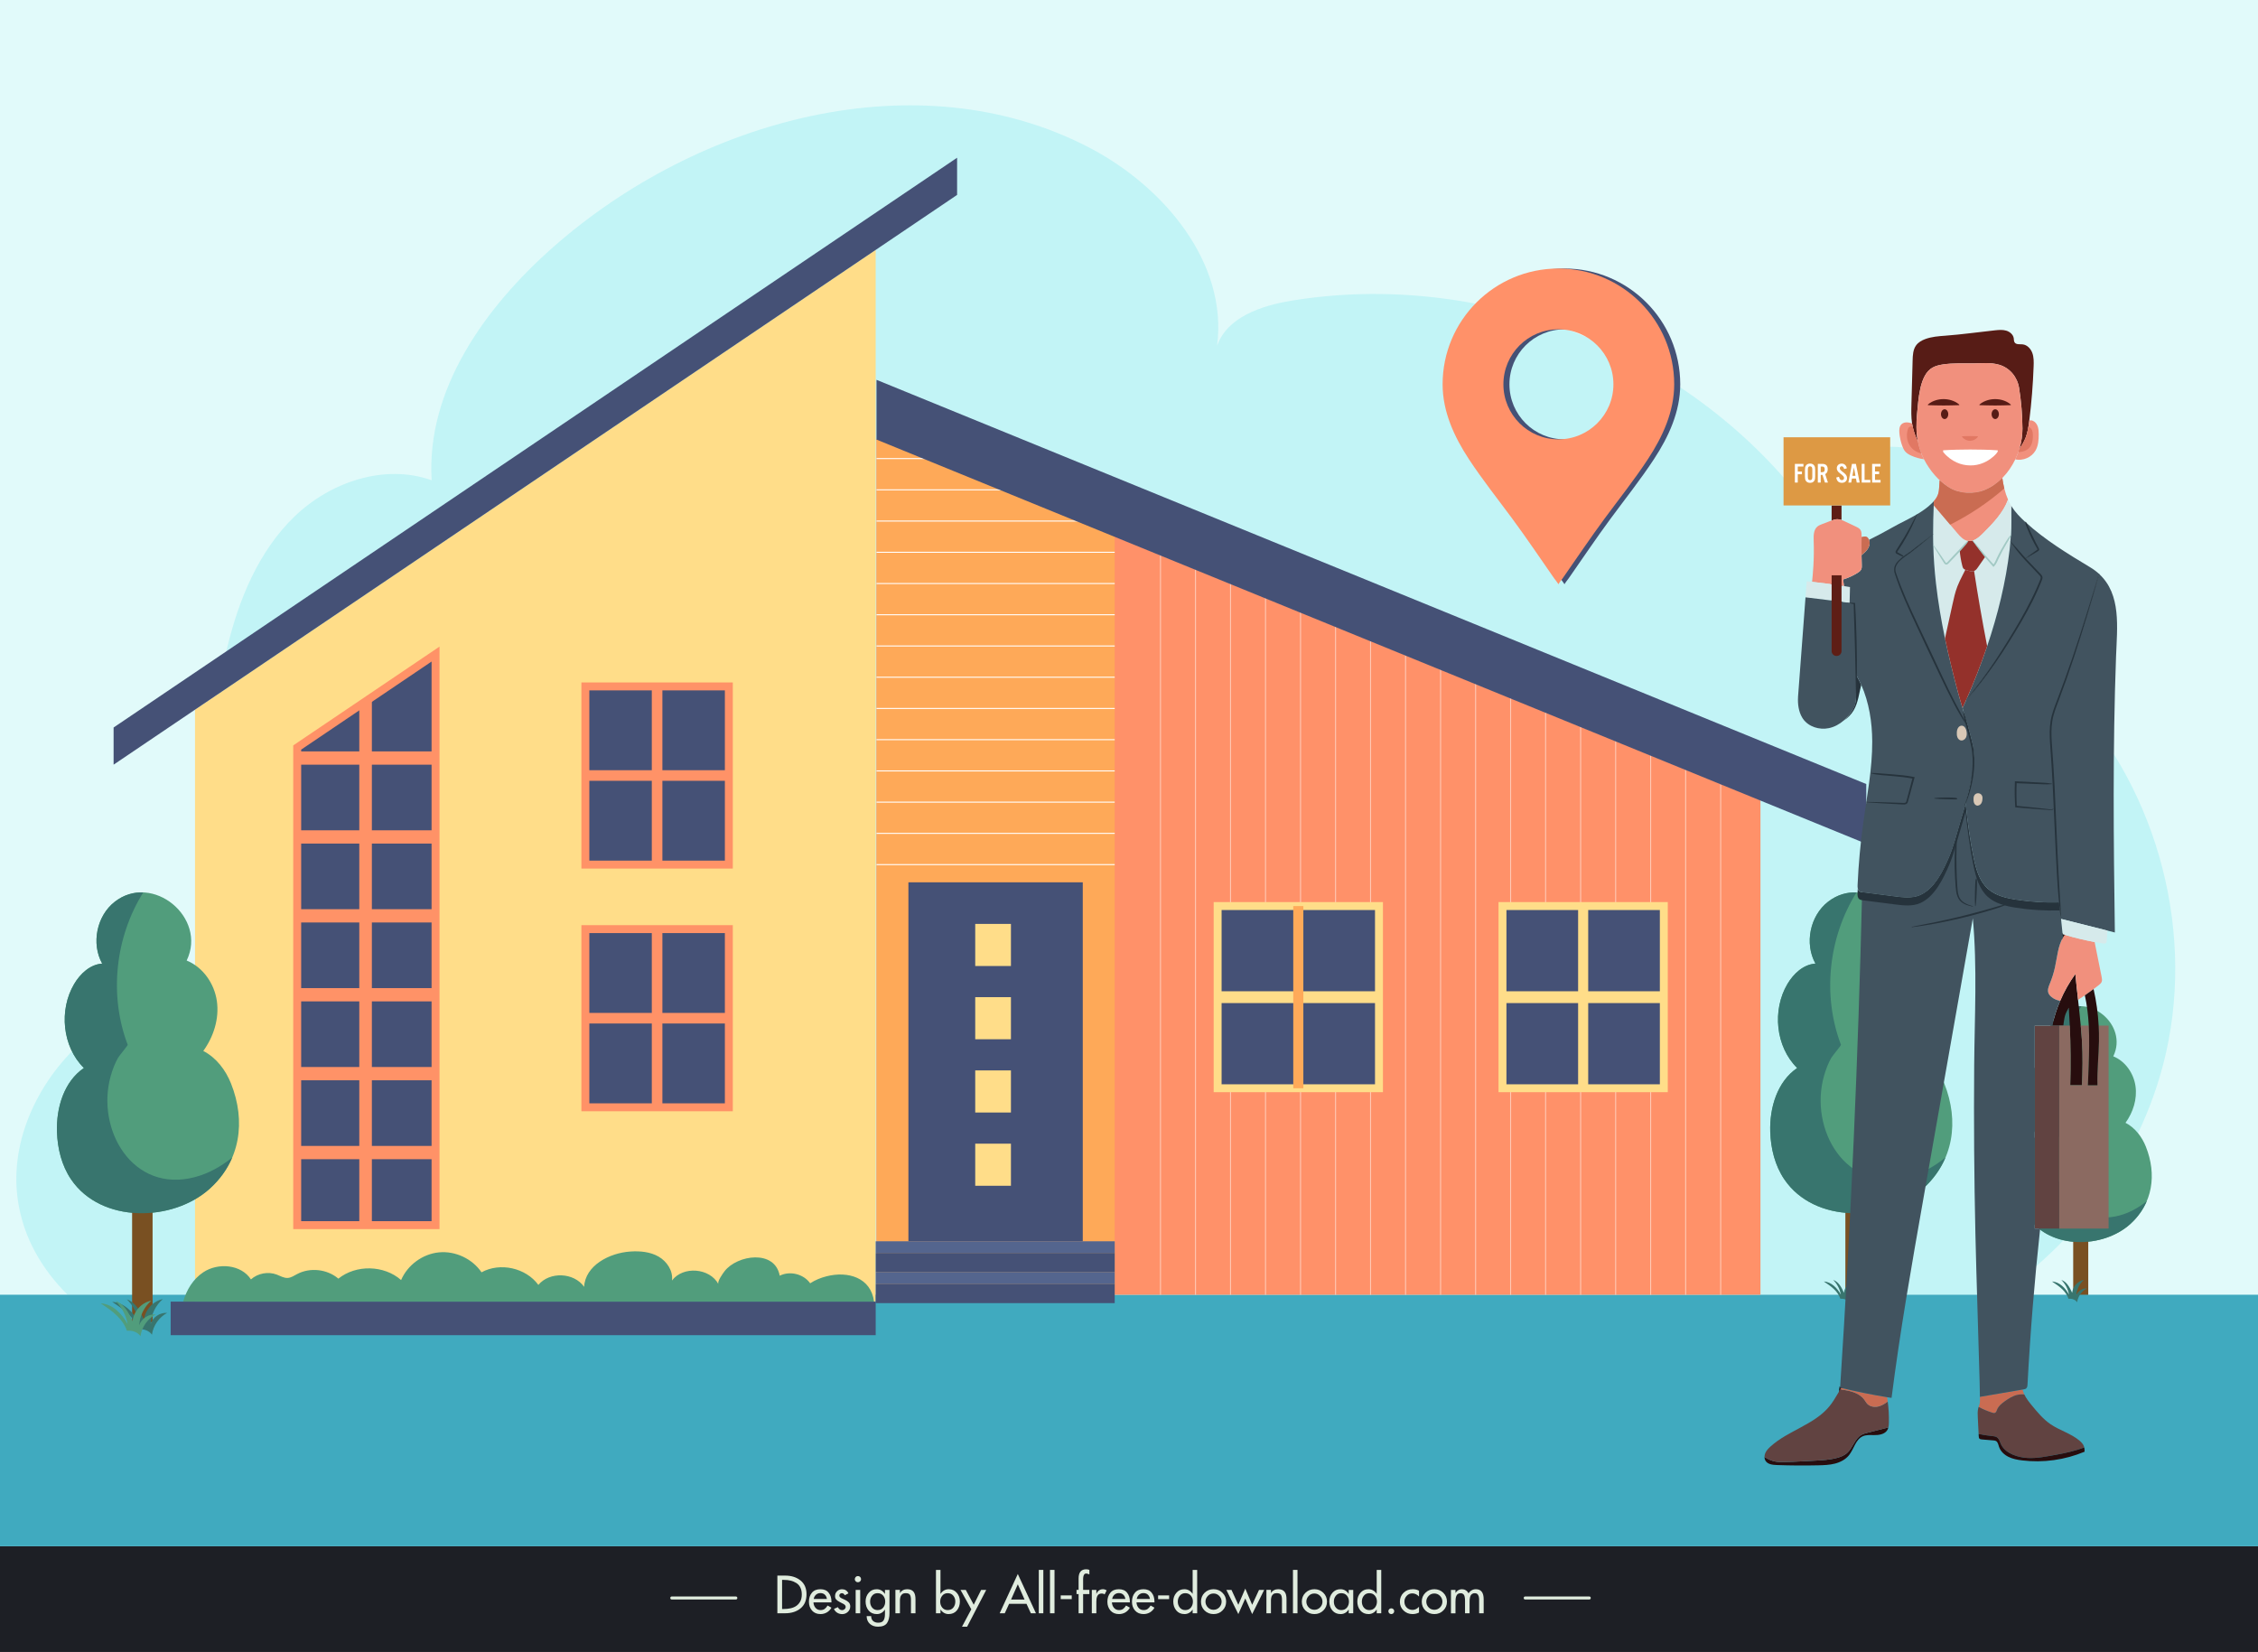 <?xml version="1.0" encoding="utf-8"?>
<!-- Generator: Adobe Illustrator 23.0.1, SVG Export Plug-In . SVG Version: 6.00 Build 0)  -->
<svg version="1.1" xmlns="http://www.w3.org/2000/svg" xmlns:xlink="http://www.w3.org/1999/xlink" x="0px" y="0px"
	 viewBox="0 0 1495.41 1094" style="enable-background:new 0 0 1495.41 1094;" xml:space="preserve">
<rect x="0" y="0" width="1495.41" height="1094" fill="#808080" stroke="none"/>
<style type="text/css">
	.st0{fill:#1D1F25;}
	.st1{fill:#E0ECDE;}
	.st2{opacity:0;fill:#FFFFFF;}
	.st3{fill:#E1FAFA;}
	.st4{fill:#C2F4F6;}
	.st5{fill:#519D7C;}
	.st6{fill:#795022;}
	.st7{fill:#38756E;}
	.st8{fill:#40AABF;}
	.st9{fill:#FFDD89;}
	.st10{fill:#455176;}
	.st11{fill:none;stroke:#FF9267;stroke-width:5.254;stroke-miterlimit:10;}
	.st12{fill:#FF9267;}
	.st13{fill:#FF9169;}
	.st14{opacity:0.5;}
	.st15{fill:none;stroke:#FFFFFF;stroke-width:0.657;stroke-miterlimit:10;}
	.st16{fill:#FEA958;}
	.st17{fill:#CEA57C;}
	.st18{fill:none;stroke:#FFDD89;stroke-width:5.254;stroke-miterlimit:10;}
	.st19{fill:#FFAA59;}
	.st20{fill:#54658E;}
	.st21{fill:#571C16;}
	.st22{fill:#F1907D;}
	.st23{fill:#D6EAEB;}
	.st24{fill:#41535F;}
	.st25{fill:#94312B;}
	.st26{fill:#26333C;}
	.st27{fill:#FFFFFF;stroke:#231F20;stroke-width:1.055;stroke-miterlimit:10;}
	.st28{fill:#CA6C52;}
	.st29{fill:#614341;}
	.st30{fill:#270D0E;}
	.st31{fill:#8B6A61;}
	.st32{fill:#A2C9C4;}
	.st33{fill:#5E1E15;}
	.st34{fill:#DD9944;}
	.st35{fill:#E17863;}
	.st36{fill:#FFFFFF;}
	.st37{fill:#D9C8B6;}
</style>
<g id="Layer_1">
	<rect x="-1.28" y="1024" class="st0" width="1499.97" height="70"/>
	<g>
		<g>
			<g>
				<path class="st1" d="M514.82,1043.44h5.2c4.09,0,7.46,1.08,10.11,3.2c2.67,2.14,4,5.19,4,9.15c0,4.08-1.32,7.2-3.96,9.36
					c-2.65,2.17-6.06,3.24-10.24,3.24h-5.1V1043.44z M517.96,1065.56h1.1c1.62,0,3.16-0.16,4.6-0.48c1.45-0.33,2.71-0.86,3.79-1.62
					c1.07-0.78,1.94-1.77,2.58-2.99c0.64-1.22,0.97-2.74,0.97-4.55c0-1.79-0.32-3.32-0.95-4.59c-0.63-1.28-1.51-2.26-2.66-2.97
					c-1.13-0.72-2.38-1.25-3.75-1.58c-1.37-0.35-2.9-0.5-4.59-0.5h-1.1V1065.56z"/>
				<path class="st1" d="M538.74,1061.16c0.04,1.38,0.49,2.59,1.33,3.61c0.87,1.02,1.99,1.51,3.36,1.51c1.09,0,1.98-0.25,2.69-0.75
					c0.7-0.51,1.36-1.25,1.98-2.26l2.54,1.43c-0.73,1.32-1.75,2.35-3.03,3.12c-1.28,0.74-2.68,1.11-4.21,1.11
					c-2.34,0-4.2-0.76-5.6-2.31c-1.38-1.59-2.07-3.51-2.07-5.83c0-2.43,0.66-4.45,1.98-6.01c1.29-1.56,3.17-2.31,5.64-2.31
					c2.41,0,4.21,0.75,5.44,2.31c1.24,1.54,1.87,3.52,1.87,5.93v0.46H538.74z M547.64,1058.91c-0.19-1.2-0.63-2.15-1.39-2.83
					c-0.75-0.7-1.72-1.05-2.92-1.05c-0.57,0-1.12,0.08-1.62,0.27c-0.5,0.2-0.94,0.48-1.33,0.82c-0.38,0.36-0.71,0.77-0.98,1.25
					c-0.25,0.49-0.42,0.99-0.5,1.55H547.64z"/>
				<path class="st1" d="M559.48,1056.46c-0.45-0.92-1.11-1.37-2-1.37c-0.42,0-0.8,0.15-1.13,0.45c-0.34,0.3-0.5,0.67-0.5,1.08
					c0,0.4,0.13,0.75,0.38,1.02c0.25,0.28,0.6,0.53,1.05,0.78c0.29,0.13,0.51,0.25,0.67,0.3c0.15,0.09,0.4,0.21,0.77,0.37
					c0.17,0.07,0.34,0.16,0.46,0.2c0.13,0.04,0.23,0.08,0.3,0.13c1.1,0.51,1.99,1.09,2.64,1.76c0.64,0.65,0.97,1.55,0.97,2.64
					c0,1.46-0.54,2.69-1.6,3.67c-1.04,0.98-2.31,1.46-3.77,1.46c-0.61,0-1.19-0.08-1.74-0.25c-0.55-0.15-1.07-0.39-1.56-0.69
					c-0.48-0.3-0.89-0.66-1.26-1.09c-0.37-0.44-0.65-0.92-0.85-1.43l2.57-1.15c0.73,1.32,1.68,1.97,2.84,1.97
					c0.47,0,0.9-0.12,1.29-0.38c0.41-0.25,0.71-0.57,0.89-0.95c0.19-0.4,0.23-0.81,0.12-1.28c-0.11-0.43-0.45-0.87-1.03-1.27
					l-2.95-1.55c-0.5-0.26-0.95-0.53-1.33-0.8c-0.38-0.27-0.69-0.55-0.93-0.84c-0.25-0.3-0.43-0.63-0.56-0.98
					c-0.12-0.38-0.18-0.79-0.18-1.28c0-1.26,0.44-2.32,1.34-3.19c0.89-0.88,1.97-1.31,3.26-1.31c1.96,0,3.38,0.88,4.27,2.71
					L559.48,1056.46z"/>
				<path class="st1" d="M570.25,1045.83c0,0.55-0.2,1.03-0.6,1.42c-0.4,0.4-0.89,0.6-1.46,0.6c-0.58,0-1.07-0.19-1.47-0.6
					c-0.4-0.39-0.6-0.87-0.6-1.42c0-0.58,0.2-1.07,0.6-1.48c0.4-0.41,0.89-0.6,1.47-0.6c0.57,0,1.06,0.19,1.46,0.6
					C570.05,1044.76,570.25,1045.24,570.25,1045.83z M569.69,1068.4h-3.01v-15.49h3.01V1068.4z"/>
				<path class="st1" d="M589.09,1068.12c0,2.9-0.55,5.17-1.67,6.79c-1.12,1.58-3.1,2.37-5.94,2.37c-2.2,0-4-0.63-5.4-1.88
					c-1.38-1.25-2.09-2.96-2.13-5.13h2.99c0,1.39,0.44,2.46,1.28,3.24c0.87,0.75,2,1.13,3.4,1.13c1.71,0,2.88-0.49,3.52-1.5
					c0.63-1,0.94-2.38,0.94-4.2v-2.95h-0.07c-0.62,0.95-1.39,1.67-2.31,2.18c-0.92,0.52-1.92,0.77-2.98,0.77
					c-2.32,0-4.15-0.8-5.48-2.41c-1.33-1.62-1.98-3.59-1.98-5.96c0-2.24,0.67-4.12,2.02-5.69c1.36-1.62,3.13-2.41,5.31-2.41
					c2.28,0,4.11,1.04,5.42,3.08h0.07v-2.63h3V1068.12z M581.2,1066.28c1.57,0,2.8-0.54,3.69-1.61c0.91-1.11,1.37-2.45,1.37-4.01
					c0-1.55-0.46-2.86-1.37-3.95c-0.88-1.07-2.12-1.62-3.69-1.62c-1.5,0-2.7,0.55-3.61,1.67c-0.89,1.08-1.34,2.38-1.34,3.9
					c0,1.56,0.45,2.88,1.34,3.97C578.5,1065.74,579.7,1066.28,581.2,1066.28z"/>
				<path class="st1" d="M596,1054.99h0.07c0.43-0.83,1.09-1.44,1.93-1.88c0.85-0.45,1.77-0.65,2.77-0.65c1.02,0,1.88,0.14,2.6,0.45
					c0.7,0.3,1.28,0.74,1.71,1.32c0.44,0.58,0.75,1.27,0.94,2.1c0.19,0.82,0.28,1.78,0.28,2.82v9.24h-3v-8.87
					c0-1.53-0.23-2.64-0.66-3.34c-0.45-0.73-1.37-1.1-2.77-1.1c-0.52,0-0.95,0.05-1.3,0.15c-0.36,0.09-0.67,0.23-0.94,0.42
					c-0.27,0.19-0.49,0.41-0.67,0.65c-0.17,0.25-0.35,0.51-0.5,0.81c-0.07,0.14-0.13,0.35-0.19,0.59c-0.05,0.24-0.1,0.49-0.14,0.73
					c-0.05,0.26-0.09,0.51-0.1,0.77c-0.02,0.26-0.03,0.46-0.03,0.61v1.45v7.12h-3v-15.49h3V1054.99z"/>
				<path class="st1" d="M619.85,1039.67h3v15.82h0.07c1.38-2.03,3.19-3.03,5.44-3.03c2.17,0,3.95,0.8,5.31,2.41
					c1.35,1.56,2.03,3.45,2.03,5.69c0,2.37-0.67,4.34-2,5.96c-1.34,1.61-3.17,2.41-5.47,2.41c-1.06,0-2.06-0.25-2.99-0.77
					c-0.92-0.51-1.69-1.23-2.31-2.18h-0.07v2.42h-3V1039.67z M627.62,1066.28c1.58,0,2.81-0.54,3.7-1.61
					c0.91-1.11,1.36-2.45,1.36-4.01c0-1.55-0.45-2.86-1.36-3.95c-0.89-1.07-2.12-1.62-3.7-1.62c-1.49,0-2.7,0.55-3.61,1.67
					c-0.89,1.08-1.34,2.38-1.34,3.9c0,1.56,0.45,2.88,1.34,3.97C624.92,1065.74,626.13,1066.28,627.62,1066.28z"/>
				<path class="st1" d="M636.11,1052.91h3.5l5.27,9.83l4.91-9.83h3.37l-12.65,24.37h-3.4l6.15-11.53L636.11,1052.91z"/>
				<path class="st1" d="M668.3,1062.13l-2.87,6.26h-3.37l12-26.01l12.01,26.01h-3.37l-2.88-6.26H668.3z M674.07,1049.2l-4.47,10.11
					h8.94L674.07,1049.2z"/>
				<path class="st1" d="M690.97,1068.4h-3v-28.73h3V1068.4z"/>
				<path class="st1" d="M698.37,1068.4h-2.99v-28.73h2.99V1068.4z"/>
				<path class="st1" d="M709.78,1056.56v2.47h-7.29v-2.47H709.78z"/>
				<path class="st1" d="M721.46,1042.68c-0.94-0.43-1.61-0.62-2-0.62c-0.64,0-1.12,0.18-1.4,0.6c-0.29,0.4-0.48,0.9-0.6,1.5
					c-0.06,0.45-0.1,0.79-0.12,1.05c-0.01,0.24-0.02,0.6-0.02,1.03v6.66h4.14v2.78h-4.14v12.71h-2.99v-12.71h-1.37v-2.78h1.37v-7.55
					c0-4.06,1.67-6.09,5.03-6.09c0.74,0,1.43,0.13,2.11,0.4V1042.68z"/>
				<path class="st1" d="M726.09,1055.43h0.09c0.39-0.93,0.94-1.66,1.68-2.18c0.74-0.55,1.6-0.79,2.59-0.79
					c0.83,0,1.65,0.24,2.47,0.75l-1.37,2.72c-0.48-0.42-1.1-0.63-1.83-0.63c-1.53,0-2.56,0.62-3.07,1.84
					c-0.22,0.58-0.38,1.17-0.46,1.72c-0.07,0.55-0.11,1.2-0.11,1.92v7.62h-3v-15.49h3V1055.43z"/>
				<path class="st1" d="M736.4,1061.16c0.05,1.38,0.48,2.59,1.33,3.61c0.88,1.02,1.99,1.51,3.37,1.51c1.09,0,1.99-0.25,2.69-0.75
					c0.7-0.51,1.36-1.25,1.98-2.26l2.53,1.43c-0.73,1.32-1.73,2.35-3.02,3.12c-1.27,0.74-2.68,1.11-4.22,1.11
					c-2.32,0-4.2-0.76-5.6-2.31c-1.37-1.59-2.07-3.51-2.07-5.83c0-2.43,0.65-4.45,1.98-6.01c1.28-1.56,3.16-2.31,5.62-2.31
					c2.42,0,4.23,0.75,5.45,2.31c1.25,1.54,1.86,3.52,1.86,5.93v0.46H736.4z M745.3,1058.91c-0.18-1.2-0.64-2.15-1.39-2.83
					c-0.74-0.7-1.72-1.05-2.92-1.05c-0.57,0-1.12,0.08-1.61,0.27c-0.5,0.2-0.95,0.48-1.34,0.82c-0.39,0.36-0.71,0.77-0.97,1.25
					c-0.24,0.49-0.43,0.99-0.52,1.55H745.3z"/>
				<path class="st1" d="M752.67,1061.16c0.05,1.38,0.5,2.59,1.34,3.61c0.86,1.02,1.98,1.51,3.36,1.51c1.1,0,1.99-0.25,2.69-0.75
					c0.7-0.51,1.37-1.25,1.98-2.26l2.53,1.43c-0.73,1.32-1.73,2.35-3,3.12c-1.28,0.74-2.69,1.11-4.23,1.11
					c-2.33,0-4.2-0.76-5.6-2.31c-1.38-1.59-2.07-3.51-2.07-5.83c0-2.43,0.65-4.45,1.97-6.01c1.29-1.56,3.16-2.31,5.65-2.31
					c2.39,0,4.21,0.75,5.42,2.31c1.25,1.54,1.86,3.52,1.86,5.93v0.46H752.67z M761.58,1058.91c-0.18-1.2-0.65-2.15-1.39-2.83
					c-0.75-0.7-1.73-1.05-2.91-1.05c-0.59,0-1.13,0.08-1.63,0.27c-0.5,0.2-0.95,0.48-1.33,0.82c-0.39,0.36-0.73,0.77-0.97,1.25
					c-0.26,0.49-0.43,0.99-0.52,1.55H761.58z"/>
				<path class="st1" d="M774.28,1056.56v2.47h-7.29v-2.47H774.28z"/>
				<path class="st1" d="M789.85,1065.98h-0.05c-0.63,0.95-1.4,1.67-2.33,2.18c-0.92,0.52-1.92,0.77-2.98,0.77
					c-2.33,0-4.14-0.8-5.47-2.41c-1.34-1.62-2-3.59-2-5.96c0-2.24,0.67-4.12,2.03-5.69c1.36-1.62,3.12-2.41,5.31-2.41
					c2.24,0,4.05,1,5.44,3.03h0.05v-15.82h3v28.73h-3V1065.98z M784.95,1066.28c1.59,0,2.83-0.54,3.71-1.61
					c0.9-1.11,1.37-2.45,1.37-4.01c0-1.55-0.46-2.86-1.37-3.95c-0.88-1.07-2.12-1.62-3.71-1.62c-1.48,0-2.68,0.55-3.59,1.67
					c-0.89,1.08-1.34,2.38-1.34,3.9c0,1.56,0.45,2.88,1.34,3.97C782.27,1065.74,783.47,1066.28,784.95,1066.28z"/>
				<path class="st1" d="M797.76,1054.83c1.62-1.58,3.61-2.37,5.94-2.37c2.33,0,4.31,0.79,5.9,2.37c1.63,1.59,2.44,3.55,2.44,5.87
					s-0.81,4.27-2.44,5.86c-1.58,1.59-3.57,2.37-5.9,2.37c-2.34,0-4.32-0.78-5.94-2.37c-1.59-1.59-2.39-3.54-2.39-5.86
					S796.16,1056.42,797.76,1054.83z M798.35,1060.7c0,1.43,0.53,2.7,1.58,3.81c1.02,1.06,2.28,1.58,3.77,1.58
					c1.45,0,2.72-0.53,3.76-1.58c1.05-1.1,1.58-2.37,1.58-3.81c0-1.46-0.52-2.73-1.58-3.81c-1.04-1.07-2.31-1.59-3.76-1.59
					c-1.49,0-2.75,0.52-3.77,1.59C798.89,1057.97,798.35,1059.24,798.35,1060.7z"/>
				<path class="st1" d="M820.11,1062.78l4.6-10.73l4.57,10.73l4.53-9.86h3.41l-7.94,16.02l-4.57-10.35l-4.6,10.35l-7.93-16.02h3.4
					L820.11,1062.78z"/>
				<path class="st1" d="M841.71,1054.99h0.06c0.44-0.83,1.1-1.44,1.95-1.88c0.83-0.45,1.77-0.65,2.76-0.65
					c1.03,0,1.89,0.14,2.6,0.45c0.71,0.3,1.29,0.74,1.71,1.32c0.46,0.58,0.76,1.27,0.95,2.1c0.19,0.82,0.27,1.78,0.27,2.82v9.24h-3
					v-8.87c0-1.53-0.21-2.64-0.66-3.34c-0.46-0.73-1.37-1.1-2.78-1.1c-0.51,0-0.94,0.05-1.31,0.15c-0.34,0.09-0.66,0.23-0.92,0.42
					c-0.27,0.19-0.5,0.41-0.67,0.65c-0.18,0.25-0.33,0.51-0.5,0.81c-0.05,0.14-0.12,0.35-0.17,0.59c-0.06,0.24-0.1,0.49-0.16,0.73
					c-0.03,0.26-0.07,0.51-0.1,0.77c-0.01,0.26-0.03,0.46-0.03,0.61v1.45v7.12h-3v-15.49h3V1054.99z"/>
				<path class="st1" d="M859.29,1068.4h-3v-28.73h3V1068.4z"/>
				<path class="st1" d="M864.56,1054.83c1.63-1.58,3.61-2.37,5.94-2.37c2.32,0,4.3,0.79,5.9,2.37c1.62,1.59,2.43,3.55,2.43,5.87
					s-0.81,4.27-2.43,5.86c-1.6,1.59-3.58,2.37-5.9,2.37c-2.33,0-4.31-0.78-5.94-2.37c-1.61-1.59-2.4-3.54-2.4-5.86
					S862.95,1056.42,864.56,1054.83z M865.16,1060.7c0,1.43,0.52,2.7,1.57,3.81c1.02,1.06,2.28,1.58,3.77,1.58
					c1.47,0,2.72-0.53,3.76-1.58c1.06-1.1,1.58-2.37,1.58-3.81c0-1.46-0.53-2.73-1.58-3.81c-1.04-1.07-2.28-1.59-3.76-1.59
					c-1.5,0-2.75,0.52-3.77,1.59C865.69,1057.97,865.16,1059.24,865.16,1060.7z"/>
				<path class="st1" d="M896.21,1068.4h-3v-2.42h-0.07c-1.33,1.98-3.1,2.95-5.3,2.95c-2.29,0-4.11-0.8-5.48-2.41
					c-1.33-1.62-1.98-3.59-1.98-5.96c0-2.24,0.68-4.12,2.02-5.69c1.36-1.62,3.14-2.41,5.33-2.41c2.23,0,4.04,1,5.41,3.03h0.07v-2.57
					h3V1068.4z M888.31,1066.28c1.57,0,2.81-0.54,3.71-1.61c0.9-1.11,1.35-2.45,1.35-4.01c0-1.55-0.45-2.86-1.35-3.95
					c-0.9-1.07-2.14-1.62-3.71-1.62c-1.49,0-2.7,0.55-3.6,1.67c-0.89,1.08-1.33,2.38-1.33,3.9c0,1.56,0.44,2.88,1.33,3.97
					C885.61,1065.74,886.82,1066.28,888.31,1066.28z"/>
				<path class="st1" d="M911.75,1065.98h-0.07c-0.62,0.95-1.4,1.67-2.32,2.18c-0.91,0.52-1.91,0.77-2.98,0.77
					c-2.32,0-4.13-0.8-5.47-2.41c-1.34-1.62-1.99-3.59-1.99-5.96c0-2.24,0.67-4.12,2.04-5.69c1.35-1.62,3.11-2.41,5.29-2.41
					c2.25,0,4.06,1,5.44,3.03h0.07v-15.82h3v28.73h-3V1065.98z M906.85,1066.28c1.58,0,2.81-0.54,3.7-1.61
					c0.92-1.11,1.36-2.45,1.36-4.01c0-1.55-0.45-2.86-1.36-3.95c-0.89-1.07-2.12-1.62-3.7-1.62c-1.5,0-2.69,0.55-3.61,1.67
					c-0.88,1.08-1.32,2.38-1.32,3.9c0,1.56,0.44,2.88,1.32,3.97C904.16,1065.74,905.36,1066.28,906.85,1066.28z"/>
				<path class="st1" d="M923.35,1067.02c0,0.53-0.18,0.99-0.56,1.36c-0.38,0.37-0.84,0.55-1.38,0.55c-0.52,0-1-0.19-1.37-0.55
					c-0.37-0.37-0.57-0.83-0.57-1.36c0-0.51,0.2-0.96,0.57-1.35c0.37-0.37,0.85-0.56,1.37-0.56c0.53,0,1,0.19,1.38,0.56
					C923.18,1066.05,923.35,1066.51,923.35,1067.02z"/>
				<path class="st1" d="M939.76,1057.32c-1.24-1.39-2.74-2.1-4.47-2.1c-1.45,0-2.67,0.56-3.69,1.64c-1,1.09-1.5,2.38-1.5,3.8
					c0,1.62,0.5,2.91,1.5,3.93c1.04,1.04,2.33,1.57,3.88,1.57c1.61,0,3.04-0.7,4.28-2.07v3.81c-1.29,0.69-2.72,1.02-4.29,1.02
					c-2.31,0-4.3-0.77-5.94-2.35c-1.63-1.55-2.43-3.47-2.43-5.79c0-2.38,0.81-4.36,2.43-5.96c1.62-1.58,3.65-2.37,6.1-2.37
					c1.61,0,2.99,0.33,4.14,1.02V1057.32z"/>
				<path class="st1" d="M944,1054.83c1.62-1.58,3.6-2.37,5.94-2.37c2.34,0,4.31,0.79,5.91,2.37c1.61,1.59,2.42,3.55,2.42,5.87
					s-0.8,4.27-2.42,5.86c-1.6,1.59-3.57,2.37-5.91,2.37c-2.33,0-4.31-0.78-5.94-2.37c-1.6-1.59-2.41-3.54-2.41-5.86
					S942.4,1056.42,944,1054.83z M944.6,1060.7c0,1.43,0.5,2.7,1.56,3.81c1.02,1.06,2.28,1.58,3.77,1.58c1.46,0,2.73-0.53,3.77-1.58
					c1.04-1.1,1.56-2.37,1.56-3.81c0-1.46-0.53-2.73-1.56-3.81c-1.04-1.07-2.31-1.59-3.77-1.59c-1.5,0-2.75,0.52-3.77,1.59
					C945.11,1057.97,944.6,1059.24,944.6,1060.7z"/>
				<path class="st1" d="M963.91,1054.87h0.08c0.43-0.72,1.02-1.29,1.78-1.76c0.74-0.43,1.53-0.65,2.35-0.65
					c1.95,0,3.45,0.9,4.5,2.73c0.48-0.83,1.16-1.5,2.02-2c0.84-0.5,1.79-0.73,2.78-0.73c3.46,0,5.17,2.22,5.17,6.68v9.26h-3v-8.77
					c0-0.39-0.02-0.8-0.05-1.18c-0.04-0.38-0.09-0.75-0.19-1.13c-0.09-0.35-0.22-0.68-0.41-1c-0.17-0.3-0.42-0.58-0.72-0.83
					c-0.4-0.26-0.91-0.39-1.53-0.39c-0.63,0-1.16,0.13-1.59,0.39c-0.43,0.25-0.76,0.57-0.99,0.92c-0.25,0.35-0.43,0.84-0.56,1.37
					c-0.12,0.54-0.21,1.05-0.25,1.5c-0.02,0.43-0.05,0.95-0.05,1.51v7.62h-3.01v-8.2c0-0.53,0-0.96-0.03-1.31
					c-0.02-0.37-0.09-0.8-0.2-1.35c-0.11-0.57-0.25-0.98-0.43-1.25c-0.18-0.3-0.45-0.58-0.83-0.83c-0.38-0.24-0.84-0.36-1.37-0.36
					c-1.54,0-2.52,0.67-2.96,1.99c-0.21,0.61-0.34,1.21-0.41,1.74c-0.06,0.56-0.09,1.21-0.09,1.96v7.62h-3v-15.49h3V1054.87z"/>
			</g>
			<g>
				<g>
					<path class="st1" d="M444.87,1059.27c14.16,0,28.32,0,42.48,0c1.29,0,1.29-1.99,0-1.99c-14.16,0-28.32,0-42.48,0
						C443.58,1057.29,443.58,1059.27,444.87,1059.27L444.87,1059.27z"/>
				</g>
				<g>
					<path class="st1" d="M1010.07,1059.27c14.15,0,28.31,0,42.47,0c1.3,0,1.3-1.99,0-1.99c-14.15,0-28.32,0-42.47,0
						C1008.79,1057.29,1008.79,1059.27,1010.07,1059.27L1010.07,1059.27z"/>
				</g>
			</g>
		</g>
	</g>
	<rect x="235.71" y="1.5" class="st2" width="1024" height="1021"/>
	<rect x="-1.28" class="st2" width="1497.97" height="1024"/>
</g>
<g id="Layer_2">
	<g>
		<rect x="-1.28" class="st3" width="1497.97" height="1024"/>
		<path class="st4" d="M1434.51,697.12c19.3-85.72-8.1-180.5-70.18-242.69c-3.21-48.26-13.2-99.81-48.12-133.27
			c-34.92-33.46-101.64-35.97-125.83,5.91c-78.61-97.56-211.43-148.27-335.06-127.94c-19.95,3.28-42.62,10.84-49.29,29.92
			c7.26-55.02-35.4-105.67-84.63-131.3c-113.42-59.05-258.8-18.78-354.81,65.69c-45.23,39.8-84.42,94.49-80.71,154.62
			c-31.06-11.12-67.08,1.07-90.83,23.98c-23.74,22.91-36.86,54.79-44.58,86.86c-16.97,70.43-10.34,146.32,18.57,212.75
			c-40.36,5.97-80.77,19.2-111.85,45.63C26.1,713.71,5.79,755.02,11.9,795.36c3.72,24.53,15.8,45.01,32.8,62.07h1279.08
			C1378.81,820.2,1419.88,762.06,1434.51,697.12z"/>
		<g>
			<path class="st5" d="M1210.66,597.18c-11.98,9.31-15.72,27.71-8.33,40.96c-7.96,0.52-14.53,6.66-18.59,13.53
				c-10.16,17.21-7.85,41.47,6.47,55.61c-13.18,8.99-18.35,26.3-17.83,42.25c0.36,11.09,3.1,22.31,9.33,31.5
				c19.95,29.41,67.43,28.23,91.87,6.15c20.38-18.41,23.98-44.69,14.08-69.6c-3.57-8.97-9.79-17.16-18.38-21.58
				c6.86-9.47,10.65-21.44,9-33.01s-9.17-22.48-20-26.87C1272.01,607.68,1235.66,577.74,1210.66,597.18z"/>
			<rect x="1222.14" y="794.05" class="st6" width="13.56" height="81.6"/>
			<path class="st7" d="M1207.99,712.52c1.18-4.15,2.71-8.24,4.84-12c0.55-0.98,6.52-8.29,6.42-8.54
				c-12.51-32.78-8.33-71.31,10.28-100.97c-6.38-0.26-12.95,1.57-18.87,6.18c-11.98,9.31-15.72,27.71-8.33,40.96
				c-7.96,0.52-14.53,6.66-18.59,13.53c-10.16,17.21-7.85,41.47,6.47,55.61c-13.18,8.99-18.35,26.3-17.83,42.25
				c0.36,11.09,3.1,22.31,9.33,31.5c19.95,29.41,67.43,28.23,91.87,6.15c6.78-6.12,11.69-13.12,14.87-20.64
				c-7.41,5.99-15.75,10.66-24.96,13.06C1222.31,790.3,1198.01,747.77,1207.99,712.52z"/>
		</g>
		<g>
			<path class="st5" d="M1364.57,670.92c-8.81,6.85-11.56,20.37-6.13,30.12c-5.85,0.38-10.69,4.89-13.67,9.95
				c-7.47,12.65-5.77,30.49,4.75,40.89c-9.69,6.61-13.49,19.34-13.11,31.06c0.26,8.15,2.28,16.41,6.86,23.16
				c14.67,21.62,49.57,20.76,67.55,4.52c14.98-13.54,17.63-32.86,10.35-51.17c-2.62-6.6-7.2-12.62-13.51-15.87
				c5.04-6.96,7.83-15.76,6.62-24.27c-1.21-8.51-6.74-16.53-14.71-19.75C1409.68,678.64,1382.96,656.62,1364.57,670.92z"/>
			<rect x="1373.02" y="815.66" class="st6" width="9.97" height="59.99"/>
			<path class="st7" d="M1362.61,755.71c0.86-3.05,1.99-6.06,3.56-8.82c0.41-0.72,4.79-6.09,4.72-6.28
				c-9.2-24.1-6.13-52.43,7.56-74.24c-4.69-0.19-9.52,1.15-13.88,4.54c-8.81,6.85-11.56,20.37-6.13,30.12
				c-5.85,0.38-10.69,4.89-13.67,9.95c-7.47,12.65-5.77,30.49,4.75,40.89c-9.69,6.61-13.49,19.34-13.11,31.06
				c0.26,8.15,2.28,16.41,6.86,23.16c14.67,21.62,49.57,20.76,67.55,4.52c4.98-4.5,8.59-9.65,10.94-15.18
				c-5.45,4.4-11.58,7.84-18.35,9.6C1373.15,812.9,1355.28,781.63,1362.61,755.71z"/>
		</g>
		<rect x="-1.28" y="857.44" class="st8" width="1497.97" height="166.56"/>
		<path class="st7" d="M1375.1,857.85c0.21-3.93,2.1-7.75,5.09-10.31c-4.09,0.79-7.45,4.48-7.85,8.63
			c-1.59-3.49-3.54-7.32-7.18-8.53c2.65,2.63,4.46,6.09,5.1,9.76c-2.34-4.38-6.31-8.46-11.27-8.72c2.38,1.58,4.77,3.16,6.81,5.15
			c1.82,1.77,3.35,3.9,4.14,6.3c2.16-0.21,4.48,0.51,5.69,2.29c0.53-3.82,2.98-7.33,6.38-9.13
			C1379.06,853.06,1376.05,855.04,1375.1,857.85z"/>
		<path class="st7" d="M1223.99,857.85c0.21-3.93,2.1-7.75,5.09-10.31c-4.09,0.79-7.45,4.48-7.85,8.63
			c-1.59-3.49-3.54-7.32-7.18-8.53c2.65,2.63,4.46,6.09,5.1,9.76c-2.34-4.38-6.31-8.46-11.27-8.72c2.38,1.58,4.77,3.16,6.81,5.15
			c1.82,1.77,3.35,3.9,4.14,6.3c2.16-0.21,4.48,0.51,5.69,2.29c0.53-3.82,2.98-7.33,6.38-9.13
			C1227.94,853.06,1224.94,855.04,1223.99,857.85z"/>
		<g>
			<polygon class="st9" points="129.15,469.98 129.15,862.01 579.94,862.01 579.94,165.49 			"/>
			<polygon class="st10" points="75.23,481.79 75.23,506.41 633.86,129.08 633.86,104.46 			"/>
			<polygon class="st10" points="196.83,811.35 288.45,811.35 288.45,433.16 196.83,495.04 			"/>
			<polygon class="st11" points="196.83,811.35 288.45,811.35 288.45,433.16 196.83,495.04 			"/>
			<polygon class="st12" points="246.28,461.64 237.95,467.27 237.95,811.35 246.28,811.35 			"/>
			<rect x="196.83" y="497.62" class="st12" width="91.62" height="8.79"/>
			<rect x="196.83" y="549.87" class="st12" width="91.62" height="8.79"/>
			<rect x="196.83" y="602.12" class="st12" width="91.62" height="8.79"/>
			<rect x="196.83" y="654.38" class="st12" width="91.62" height="8.79"/>
			<rect x="196.83" y="706.63" class="st12" width="91.62" height="8.79"/>
			<rect x="196.83" y="758.89" class="st12" width="91.62" height="8.79"/>
			<rect x="113.02" y="862.01" class="st10" width="466.93" height="22.21"/>
			<rect x="387.67" y="454.58" class="st10" width="95.02" height="118"/>
			<rect x="431.67" y="454.58" class="st12" width="7.01" height="118"/>
			
				<rect x="431.67" y="466.08" transform="matrix(-1.836970e-16 1 -1 -1.836970e-16 948.764 78.405)" class="st12" width="7.01" height="95.02"/>
			<rect x="387.67" y="615.31" class="st10" width="95.02" height="118"/>
			<rect x="387.67" y="454.58" class="st11" width="95.02" height="118"/>
			<rect x="387.67" y="615.31" class="st11" width="95.02" height="118"/>
			<rect x="431.67" y="615.31" class="st12" width="7.01" height="118"/>
			
				<rect x="431.67" y="626.8" transform="matrix(-1.836970e-16 1 -1 -1.836970e-16 1109.493 239.134)" class="st12" width="7.01" height="95.02"/>
			<polygon class="st13" points="580.48,290.75 580.48,857.44 1165.9,857.44 1165.9,529.83 			"/>
			<g class="st14">
				<line class="st15" x1="1139.56" y1="519.43" x2="1139.56" y2="857.44"/>
				<line class="st15" x1="1116.37" y1="505.77" x2="1116.37" y2="857.44"/>
				<line class="st15" x1="1093.18" y1="495.94" x2="1093.18" y2="857.44"/>
				<line class="st15" x1="1070" y1="486.1" x2="1070" y2="857.44"/>
				<line class="st15" x1="1046.81" y1="475.27" x2="1046.81" y2="857.44"/>
				<line class="st15" x1="1023.62" y1="471.72" x2="1023.62" y2="857.44"/>
				<line class="st15" x1="1000.44" y1="455.6" x2="1000.44" y2="857.44"/>
				<line class="st15" x1="977.25" y1="444.28" x2="977.25" y2="857.44"/>
				<line class="st15" x1="954.06" y1="436.91" x2="954.06" y2="857.44"/>
				<line class="st15" x1="930.87" y1="423.62" x2="930.87" y2="857.44"/>
				<line class="st15" x1="907.69" y1="413.79" x2="907.69" y2="857.44"/>
				<line class="st15" x1="884.5" y1="409.85" x2="884.5" y2="857.44"/>
				<line class="st15" x1="861.31" y1="398.54" x2="861.31" y2="857.44"/>
				<line class="st15" x1="838.12" y1="391.16" x2="838.12" y2="857.44"/>
				<line class="st15" x1="814.94" y1="380.83" x2="814.94" y2="857.44"/>
				<line class="st15" x1="791.75" y1="370.5" x2="791.75" y2="857.44"/>
				<line class="st15" x1="768.56" y1="357.71" x2="768.56" y2="857.44"/>
			</g>
			<polygon class="st16" points="580.48,822.08 580.48,290.75 738.24,355.18 738.24,822.08 			"/>
			<g>
				<line class="st15" x1="738.24" y1="572.59" x2="580.48" y2="572.59"/>
				<line class="st15" x1="738.24" y1="551.9" x2="580.48" y2="551.9"/>
				<line class="st15" x1="738.24" y1="531.22" x2="580.48" y2="531.22"/>
				<line class="st15" x1="738.24" y1="510.54" x2="580.48" y2="510.54"/>
				<line class="st15" x1="738.24" y1="489.85" x2="580.48" y2="489.85"/>
				<line class="st15" x1="738.24" y1="469.17" x2="580.48" y2="469.17"/>
				<line class="st15" x1="738.24" y1="448.49" x2="580.48" y2="448.49"/>
				<line class="st15" x1="738.24" y1="427.8" x2="580.48" y2="427.8"/>
				<line class="st15" x1="738.24" y1="407.12" x2="580.48" y2="407.12"/>
				<line class="st15" x1="738.24" y1="386.44" x2="580.48" y2="386.44"/>
				<line class="st15" x1="738.24" y1="365.75" x2="580.48" y2="365.75"/>
				<line class="st15" x1="728.02" y1="345.07" x2="580.48" y2="345.07"/>
				<line class="st15" x1="676.19" y1="324.39" x2="580.48" y2="324.39"/>
				<line class="st15" x1="619.43" y1="303.7" x2="580.48" y2="303.7"/>
			</g>
			<rect x="580.48" y="822.08" class="st17" width="157.76" height="35.36"/>
			<rect x="601.62" y="584.32" class="st10" width="115.47" height="237.76"/>
			
				<rect x="645.86" y="611.86" transform="matrix(-1 4.460820e-11 -4.460820e-11 -1 1315.379 1251.602)" class="st9" width="23.65" height="27.88"/>
			
				<rect x="645.86" y="660.38" transform="matrix(-1 4.491595e-11 -4.491595e-11 -1 1315.379 1348.627)" class="st9" width="23.65" height="27.88"/>
			
				<rect x="645.86" y="708.89" transform="matrix(-1 4.476185e-11 -4.476185e-11 -1 1315.379 1445.652)" class="st9" width="23.65" height="27.88"/>
			
				<rect x="645.86" y="757.4" transform="matrix(-1 4.476185e-11 -4.476185e-11 -1 1315.379 1542.677)" class="st9" width="23.65" height="27.88"/>
			<polygon class="st10" points="580.48,251.54 1235.97,519.23 1235.97,558.8 580.48,291.11 			"/>
			
				<rect x="806.41" y="600.06" transform="matrix(-1 4.487643e-11 -4.487643e-11 -1 1719.665 1320.752)" class="st10" width="106.85" height="120.64"/>
			
				<rect x="806.41" y="600.06" transform="matrix(-1 4.487643e-11 -4.487643e-11 -1 1719.665 1320.752)" class="st18" width="106.85" height="120.64"/>
			
				<rect x="806.41" y="656.46" transform="matrix(-1 4.491062e-11 -4.491062e-11 -1 1719.665 1320.752)" class="st9" width="106.85" height="7.82"/>
			
				<rect x="856.49" y="600.06" transform="matrix(-1 4.467214e-11 -4.467214e-11 -1 1719.665 1320.752)" class="st19" width="6.68" height="120.64"/>
			
				<rect x="995.06" y="600.06" transform="matrix(-1 4.487643e-11 -4.487643e-11 -1 2096.962 1320.752)" class="st10" width="106.85" height="120.64"/>
			
				<rect x="995.06" y="600.06" transform="matrix(-1 4.487643e-11 -4.487643e-11 -1 2096.962 1320.752)" class="st18" width="106.85" height="120.64"/>
			
				<rect x="995.06" y="656.46" transform="matrix(-1 4.487643e-11 -4.487643e-11 -1 2096.962 1320.752)" class="st9" width="106.85" height="7.82"/>
			
				<rect x="1045.14" y="600.06" transform="matrix(-1 4.467214e-11 -4.467214e-11 -1 2096.962 1320.752)" class="st9" width="6.68" height="120.64"/>
			
				<rect x="579.94" y="822.08" transform="matrix(-1 4.488353e-11 -4.488353e-11 -1 1318.185 1651.901)" class="st20" width="158.3" height="7.75"/>
			
				<rect x="579.94" y="829.83" transform="matrix(-1 4.488353e-11 -4.488353e-11 -1 1318.185 1672.359)" class="st10" width="158.3" height="12.71"/>
			
				<rect x="579.94" y="842.53" transform="matrix(-1 4.486044e-11 -4.486044e-11 -1 1318.185 1692.816)" class="st20" width="158.3" height="7.75"/>
			
				<rect x="579.94" y="850.28" transform="matrix(-1 4.490662e-11 -4.490662e-11 -1 1318.185 1713.273)" class="st10" width="158.3" height="12.71"/>
			<path class="st5" d="M547.34,845.24c-3.81,0.98-7.5,2.47-10.79,4.62c-4.36-6.16-13.42-8.41-20.16-5.01
				c-3.22-17.55-28.13-13.8-36.5-3.03c-0.99,1.28-5.05,6.85-4.12,8.57c-5.79-10.75-23.37-12.11-30.74-2.37
				c0.82-6.36-3.31-12.63-8.87-15.83c-5.56-3.2-12.26-3.79-18.65-3.37c-14.05,0.92-29.93,9.32-30.66,23.39
				c-6.69-9.58-22.84-10.26-30.31-1.27c-8.28-11.33-25.34-15.12-37.64-8.35c-6.12-8.99-17.33-14.25-28.15-13.21
				c-10.83,1.04-20.82,8.35-25.11,18.34c-11.3-9.95-29.82-10.36-41.55-0.93c-7.38-6.32-18.69-7.59-27.29-3.05
				c-2.03,1.07-4.02,2.47-6.32,2.58c-2.54,0.13-4.84-1.34-7.22-2.23c-5.69-2.15-12.54-0.87-17.07,3.2
				c-6.44-9.96-21.75-11.29-31.61-4.7c-6.69,4.48-11.03,11.59-13.27,19.41h457.54C576.82,846.1,561.62,841.58,547.34,845.24z"/>
		</g>
		<path class="st10" d="M1036.09,177.83c-42.36,0-76.69,34.34-76.69,76.69c0,18.09,7.66,34.71,17.41,49.56
			c8.93,13.6,19.08,26.33,28.73,39.41c9.52,12.9,18.47,26.22,27.64,39.37c0.2,0.28,3.06,3.91,2.91,4.17
			c-0.15-0.25,2.71-3.89,2.91-4.17c9.17-13.14,18.12-26.47,27.64-39.37c9.65-13.08,19.8-25.81,28.73-39.41
			c9.75-14.85,17.41-31.47,17.41-49.56C1112.78,212.17,1078.45,177.83,1036.09,177.83z M1036.09,290.95
			c-20.12,0-36.43-16.31-36.43-36.43s16.31-36.43,36.43-36.43c20.12,0,36.43,16.31,36.43,36.43S1056.21,290.95,1036.09,290.95z"/>
		<path class="st13" d="M1032.09,177.83c-42.36,0-76.69,34.34-76.69,76.69c0,18.09,7.66,34.71,17.41,49.56
			c8.93,13.6,19.08,26.33,28.73,39.41c9.52,12.9,18.47,26.22,27.64,39.37c0.2,0.28,3.06,3.91,2.91,4.17
			c-0.15-0.25,2.71-3.89,2.91-4.17c9.17-13.14,18.12-26.47,27.64-39.37c9.65-13.08,19.8-25.81,28.73-39.41
			c9.75-14.85,17.41-31.47,17.41-49.56C1108.79,212.17,1074.45,177.83,1032.09,177.83z M1032.09,290.95
			c-20.12,0-36.43-16.31-36.43-36.43s16.31-36.43,36.43-36.43c20.12,0,36.43,16.31,36.43,36.43S1052.21,290.95,1032.09,290.95z"/>
		<g>
			<path class="st21" d="M1265.89,267.68c0.26-9.65,0.52-19.29,0.78-28.94c0.09-3.48,0.26-7.21,2.31-10.02
				c1.46-2.01,3.71-3.3,6.04-4.16c4.21-1.57,8.76-1.91,13.24-2.24c11.11-0.82,21.95-2.39,33.01-3.57c2.47-0.26,5.01-0.48,7.39,0.22
				c2.38,0.7,4.59,2.55,4.98,5c0.15,0.93,0.05,1.96,0.56,2.76c1.01,1.61,3.41,1.13,5.3,1.32c3,0.31,5.4,2.84,6.44,5.68
				c1.04,2.83,0.98,5.94,0.87,8.95c-0.43,11.96-1.38,23.89-2.85,35.77c0,0.03-0.01,0.05-0.01,0.08c-0.47,3.8-1.01,7.62-2.36,11.2
				c-1.03,2.7-2.5,5.17-4.2,7.5c1.35-4.45,2.05-9.02,2.02-13.42c-0.07-8.99-0.81-17.98-2.23-26.85c-1.16-7.31-6.2-13.35-13.17-15.39
				c-5.64-1.65-11.47-0.95-17.23-0.89c-6.67,0.06-13.37-0.31-19.99,0.68c-2.4,0.36-4.81,0.91-6.94,2.1
				c-8.71,4.87-9.29,21.33-10.21,30.31c-0.64,6.22-0.68,12.58,0.49,18.71c-1.82-3.82-3.18-7.83-3.82-12.02
				c0-0.03-0.01-0.05-0.01-0.08C1265.67,276.17,1265.78,271.91,1265.89,267.68z"/>
			<path class="st22" d="M1341.59,289.71c1.36-3.58,1.89-7.4,2.36-11.2c0-0.03,0.01-0.05,0.01-0.08c0.78-0.14,1.61-0.07,2.34,0.24
				c1.59,0.67,2.71,2.19,3.26,3.82c0.55,1.64,0.62,3.39,0.62,5.12c0.01,3.64-0.25,7.43-2.02,10.61c-2.56,4.63-8.38,7.14-13.52,6.02
				c1.09-2.28,2.01-4.64,2.74-7.03C1339.09,294.88,1340.56,292.42,1341.59,289.71z"/>
			<path class="st22" d="M1259.32,280.94c1.01-0.97,2.5-1.3,3.9-1.21c1.06,0.07,2.08,0.36,3.09,0.7c0.64,4.18,2,8.19,3.82,12.02
				c0.6,3.14,1.51,6.21,2.84,9.18c0.38,0.84,0.79,1.68,1.21,2.51c-2.81-0.38-5.57-1.13-8.16-2.28c-1.61-0.71-3.2-1.59-4.32-2.94
				c-0.82-0.99-1.35-2.2-1.81-3.41c-1.06-2.84-1.73-5.82-1.99-8.83C1257.73,284.65,1257.84,282.35,1259.32,280.94z"/>
			<path class="st22" d="M1269.65,273.75c0.92-8.98,1.5-25.44,10.21-30.31c2.13-1.19,4.54-1.74,6.94-2.1
				c6.63-0.99,13.32-0.61,19.99-0.68c5.76-0.06,11.59-0.76,17.23,0.89c6.96,2.04,12,8.07,13.17,15.39
				c1.41,8.87,2.16,17.86,2.23,26.85c0.03,4.4-0.67,8.97-2.02,13.42c-0.73,2.4-1.65,4.76-2.74,7.03
				c-4.27,8.89-11.22,16.54-20.11,20.2c-7.19,2.97-16.75,2.62-23.45-1.45c-7.18-4.36-13.05-11.34-16.91-18.86
				c-0.43-0.83-0.84-1.67-1.21-2.51c-1.33-2.96-2.24-6.04-2.84-9.18C1268.96,286.33,1269.01,279.97,1269.65,273.75z"/>
			<path class="st23" d="M1308.32,377.59c0.58-0.42,0.99-1.02,1.4-1.61c1.72-2.47,3.44-4.95,5.16-7.42
				c1.75,2.06,3.53,4.09,5.36,6.07c1.1-1.07,1.72-2.53,2.35-3.93c2.17-4.8,4.8-9.36,7.6-13.83c0.51-0.81,1.02-1.62,1.54-2.42
				c-0.07,1.35-0.17,2.7-0.27,4.05c-0.14,1.75-0.3,3.51-0.5,5.25c-2.51,21.6-7.81,43.18-14.91,64.18
				c-3.22-16.57-6.1-33.2-8.67-49.88C1307.7,377.95,1308.02,377.81,1308.32,377.59z"/>
			<path class="st23" d="M1288.68,373.28c0.54,0.19,1.07-0.26,1.47-0.67c2.6-2.67,5.15-5.39,7.68-8.13
				c0.3,3.45,0.88,6.87,1.74,10.23c0.17,0.65,0.36,1.32,0.8,1.82c0.33,0.37,0.76,0.6,1.22,0.78c-0.58,1.15-1.16,2.29-1.75,3.44
				c-1.26,2.48-2.52,4.97-3.52,7.56c-1.49,3.86-2.38,7.93-3.27,11.97c-1.65,7.5-3.3,15-4.94,22.5c-2.52-12.07-4.59-24.22-5.97-36.48
				c-0.95-8.42-1.56-16.88-1.8-25.35c2.44,3.96,4.99,7.86,7.66,11.67C1288.18,372.91,1288.38,373.18,1288.68,373.28z"/>
			<path class="st23" d="M1280.64,334.59c5.2,6.14,10.41,12.29,15.61,18.43c1.96,2.32,4.21,4.79,7.21,5.22
				c-1.86,2.1-3.73,4.18-5.63,6.24c-2.52,2.74-5.08,5.46-7.68,8.13c-0.4,0.41-0.93,0.85-1.47,0.67c-0.3-0.1-0.5-0.38-0.68-0.63
				c-2.67-3.82-5.22-7.71-7.66-11.67c-0.02-0.71-0.05-1.41-0.07-2.12c-0.03-1.69-0.05-3.39-0.05-5.08
				C1280.21,347.38,1280.39,340.99,1280.64,334.59z"/>
			<path class="st24" d="M1316.04,427.95c7.1-21,12.4-42.58,14.91-64.18c0.2-1.75,0.36-3.5,0.5-5.25c3.07,3.95,6.27,7.8,9.6,11.53
				c3.12,3.5,6.35,6.9,9.69,10.19c0.59,0.59,1.23,1.23,1.34,2.06c0.09,0.64-0.15,1.27-0.39,1.87
				c-5.92,14.92-14.16,28.76-22.65,42.39c-8.12,13.05-16.8,25.24-26.79,36.79C1307.32,451.8,1311.98,439.97,1316.04,427.95z"/>
			<path class="st25" d="M1303.46,358.25c0.02,0,0.03,0.01,0.05,0.01c1.02,0.14,2.01,0.02,2.96-0.26c2.69,3.62,5.49,7.14,8.41,10.57
				c-1.72,2.47-3.44,4.95-5.16,7.42c-0.41,0.59-0.83,1.18-1.4,1.61c-0.3,0.22-0.62,0.36-0.95,0.48c-1.54,0.52-3.39,0.05-5.01-0.47
				c-0.25-0.08-0.51-0.17-0.76-0.27c-0.46-0.18-0.9-0.42-1.22-0.78c-0.45-0.5-0.64-1.17-0.8-1.82c-0.86-3.35-1.44-6.78-1.74-10.23
				C1299.73,362.43,1301.6,360.35,1303.46,358.25z"/>
			<path class="st26" d="M1226.19,471.2c1.19-1.86,2.2-3.87,2.61-6.04c0.37-1.92,0.26-3.9,0.15-5.85c-0.27-4.83-0.62-9.66-1-14.48
				c1.79,2.79,3.34,5.72,4.69,8.76c-1.44,5.67-2.02,11.66-4.94,16.7c-1.62,2.8-3.95,5.18-6.69,6.92
				C1223.01,475.47,1224.76,473.42,1226.19,471.2z"/>
			<path class="st24" d="M1260.93,368.63c2.11-1.56,4.34-2.94,5.96-4.23c4.44-3.54,8.89-7.08,13.33-10.62
				c0,1.69,0.02,3.39,0.05,5.08c0.01,0.71,0.05,1.41,0.07,2.12c0.23,8.47,0.84,16.93,1.8,25.35c1.39,12.26,3.46,24.41,5.97,36.48
				c2.43,11.63,5.27,23.18,8.32,34.65c1.02,3.85,2.16,7.69,3.31,11.52c1.27,4.23,2.55,8.45,3.75,12.69c-1.87-3-3.66-6.05-5.38-9.13
				c-5.47-9.83-10.3-20.04-15.1-30.23c-4.12-8.76-8.25-17.51-12.37-26.27c-5.66-12.02-11.34-24.08-15.49-36.7
				C1253.69,374.87,1257.1,371.47,1260.93,368.63z"/>
			<path class="st25" d="M1293.06,400.3c0.89-4.05,1.78-8.11,3.27-11.97c1-2.6,2.26-5.08,3.52-7.56c0.58-1.15,1.16-2.29,1.75-3.44
				c0.25,0.1,0.51,0.19,0.76,0.27c1.62,0.52,3.47,1,5.01,0.47c2.57,16.68,5.45,33.31,8.67,49.88c-4.07,12.02-8.72,23.86-13.78,35.39
				c-0.83,1.89-1.67,3.76-2.52,5.63c-1.15-3.84-2.29-7.68-3.31-11.52c-3.05-11.47-5.9-23.02-8.32-34.65
				C1289.76,415.3,1291.41,407.8,1293.06,400.3z"/>
			<path class="st27" d="M1218.77,920.17c-0.05-0.01-0.11-0.01-0.16-0.02c0.03-0.4,0.05-0.81,0.08-1.21
				c0.24,0.06,0.47,0.11,0.71,0.17C1219.19,919.47,1218.98,919.82,1218.77,920.17z"/>
			<path class="st27" d="M1218.59,920.49c0.01-0.11,0.01-0.22,0.02-0.33c0.05,0.01,0.11,0.01,0.16,0.02
				C1218.71,920.28,1218.65,920.38,1218.59,920.49z"/>
			<path class="st28" d="M1340.66,923.5c-1.56-0.17-3.14-0.09-4.67,0.27c-3.05,0.71-5.77,2.42-8.31,4.25
				c-2.04,1.46-4.1,3.13-5.03,5.46c-0.33,0.83-0.6,1.84-1.43,2.18c-0.56,0.23-1.19,0.06-1.77-0.11c-3.14-0.96-6.17-2.26-9.05-3.83
				c0.4-1.26,0.89-2.32,0.88-3.83c0-0.94-0.02-1.88-0.03-2.82c9.42-1.61,18.84-3.22,28.25-4.84
				C1339.74,921.35,1340.14,922.44,1340.66,923.5z"/>
			<path class="st29" d="M1321.21,935.66c0.83-0.34,1.1-1.35,1.43-2.18c0.93-2.33,2.99-4,5.03-5.46c2.55-1.82,5.26-3.54,8.31-4.25
				c1.53-0.36,3.11-0.44,4.67-0.27c1.26,2.62,3.17,5.06,5.03,7.31c3.7,4.48,7.46,9.03,12.25,12.32c6.1,4.19,13.6,6.16,19.26,10.93
				c1.24,1.05,2.41,2.27,2.94,3.8c0.08,0.24,0.14,0.49,0.2,0.74c-5.98,2.2-12.23,3.66-18.5,4.77c-6.28,1.12-12.87,2.55-19.38,2.13
				c-6.03-0.38-13.79-2.74-16.94-8.42c-1.02-1.84-1.36-4.25-3.16-5.33c-0.88-0.53-1.94-0.62-2.95-0.72c-3.03-0.3-6.04-0.77-9.02-1.4
				c-0.18-3.63-0.36-7.26-0.54-10.89c-0.09-1.91-0.19-3.88,0.2-5.77c0.09-0.45,0.21-0.86,0.34-1.25c2.88,1.57,5.91,2.86,9.05,3.83
				C1320.02,935.73,1320.65,935.89,1321.21,935.66z"/>
			<path class="st30" d="M1364.4,662.81c2.68-6.27,6.05-12.24,10.04-17.77c0.53,5.71,1.17,11.4,1.8,17.1
				c0.63,5.67,1.25,11.35,1.77,17.03c0.31,3.4,0.59,6.8,0.81,10.21c0.6,9.63,0.4,19.51,0.02,29.34h-7.79
				c0.39-13.18,0.3-26.38-0.29-39.55c-0.17-3.92-0.41-7.83-0.67-11.74c-0.8,1.3-1.57,2.61-2.1,4.03c-0.66,1.76-0.95,3.64-1.21,5.5
				c-0.1,0.74-0.19,1.47-0.29,2.21h-2.76h-4.59C1360.38,673.57,1362.15,668.09,1364.4,662.81z"/>
			<path class="st27" d="M1366.27,620.79c-0.08-0.7-0.16-1.41-0.24-2.11c0.46,0.14,0.92,0.27,1.38,0.41
				C1367,619.64,1366.62,620.2,1366.27,620.79z"/>
			<path class="st24" d="M1331.73,354.46c0.35-6.51,0.34-13.04,0.22-19.56c0.15,0.26,0.3,0.52,0.46,0.77
				c2.4,3.75,5.55,6.96,8.83,9.97c0.1,0.09,0.2,0.18,0.3,0.27c2.27,5.97,5,11.76,8.15,17.31c0.16,0.29,0.33,0.63,0.19,0.93
				c-0.08,0.17-0.25,0.28-0.41,0.39c-2.81,1.83-5.62,3.67-8.43,5.5c-3.33-3.73-6.53-7.58-9.6-11.53
				C1331.56,357.16,1331.66,355.81,1331.73,354.46z"/>
			<path class="st22" d="M1357.57,651.35c1.41-3.48,2.58-7.07,3.38-10.74c1.47-6.69,1.95-14.1,5.32-19.82
				c0.35-0.59,0.73-1.15,1.14-1.7c6.51,1.94,13.12,3.53,19.79,4.77c1.55,7.69,3.1,15.38,4.64,23.07c0.22,1.09,0.43,2.26,0.03,3.29
				c-0.37,0.95-1.2,1.62-2,2.25c-1.1,0.86-2.22,1.71-3.35,2.54c-1.9,1.42-3.84,2.79-5.79,4.14c-1.48,1.02-2.98,2.01-4.48,2.99
				c-0.64-5.7-1.27-11.39-1.8-17.1c-4,5.52-7.36,11.5-10.04,17.77c-2.04-0.32-3.99-1.16-5.61-2.43c-0.97-0.76-1.84-1.7-2.23-2.87
				C1355.89,655.49,1356.78,653.32,1357.57,651.35z"/>
			<path class="st24" d="M1306.29,492.5c-0.81-3.63-1.77-7.24-2.79-10.84c-1.2-4.24-2.48-8.47-3.75-12.69
				c0.85-1.87,1.69-3.75,2.52-5.63c9.99-11.56,18.66-23.75,26.79-36.79c8.48-13.63,16.72-27.47,22.65-42.39
				c0.24-0.6,0.48-1.23,0.39-1.87c-0.11-0.83-0.74-1.47-1.34-2.06c-3.34-3.29-6.57-6.69-9.69-10.19c2.81-1.83,5.62-3.67,8.43-5.5
				c0.16-0.1,0.32-0.21,0.41-0.39c0.14-0.3-0.03-0.64-0.19-0.93c-3.16-5.55-5.88-11.35-8.15-17.31
				c12.85,11.74,27.85,20.84,42.76,29.82c2.23,1.34,4.17,2.81,5.89,4.39c-8.36,28.21-16.9,56.38-27.39,83.85
				c-1.54,4.03-3.13,8.07-3.97,12.3c-1.28,6.46-0.79,13.12-0.29,19.68c2.57,33.75,2.83,67.86,5.48,101.68
				c-9.71,0.3-19.46-0.3-29.05-1.82c-6.63-1.05-13.51-2.69-18.5-7.18c-5.67-5.11-7.88-12.95-9.44-20.43
				c-2.47-11.81-3.99-23.78-5.28-35.78c0.93-3.38,1.82-6.78,2.6-10.2C1306.59,512.56,1308.49,502.35,1306.29,492.5z"/>
			<path class="st31" d="M1366.5,679.18h4.27c0.59,13.17,0.68,26.37,0.29,39.55h7.79c0.38-9.84,0.57-19.71-0.02-29.34
				c-0.21-3.41-0.49-6.81-0.81-10.21h5.31c0.48,8.93,0.24,17.95-0.08,26.89c-0.15,4.22-0.32,8.44-0.51,12.66h6.33
				c-0.31-9.72,0.83-19.48,1-29.22c0.06-3.44-0.01-6.89-0.2-10.33h6.6v134.44h-32.74V679.18H1366.5z"/>
			<path class="st24" d="M1358.84,476.28c0.84-4.23,2.43-8.27,3.97-12.3c10.49-27.48,19.04-55.65,27.39-83.85
				c14.77,13.54,11.92,35.17,11.19,54.9c-2.24,60.8-1.63,121.67-0.78,182.51c-1.63-0.41-3.27-0.83-4.9-1.24
				c-0.43-0.11-0.85-0.22-1.28-0.32c-9.81-2.48-19.63-4.96-29.45-7.41c-0.35-3.63-0.66-7.27-0.95-10.91
				c-2.65-33.82-2.91-67.93-5.48-101.68C1358.05,489.4,1357.55,482.74,1358.84,476.28z"/>
			<path class="st23" d="M1394.43,615.97c0.43,0.11,0.85,0.22,1.28,0.32c-0.16,2.28-0.32,4.56-0.48,6.85
				c-0.03,0.4-0.06,0.82-0.29,1.14c-0.47,0.69-1.49,0.64-2.31,0.51c-1.81-0.28-3.62-0.6-5.42-0.94c-6.68-1.24-13.28-2.84-19.79-4.77
				c-0.46-0.14-0.92-0.27-1.38-0.41c-0.38-3.37-0.74-6.75-1.06-10.12C1374.8,611.01,1384.61,613.49,1394.43,615.97z"/>
			<polygon class="st29" points="1359.14,679.18 1363.73,679.18 1363.73,813.61 1351.15,813.61 1347.58,813.61 1347.58,679.18 			
				"/>
			<path class="st30" d="M1175.81,967.94c1.74,0.32,3.52,0.33,5.29,0.32c3.85-0.04,7.69-0.24,11.53-0.44
				c2.98-0.16,5.96-0.31,8.95-0.47c5.1-0.27,10.25-0.54,15.17-1.89c2.32-0.64,4.62-1.54,6.43-3.12c3.89-3.39,5.05-9.44,9.51-12.03
				c1.32-0.76,2.82-1.15,4.3-1.52c4.54-1.15,9.09-2.3,13.63-3.45c-0.14,0.56-0.33,1.1-0.62,1.6c-1.69,2.97-5.68,3.54-9.09,3.47
				c-2.44-0.05-5-0.23-7.23,0.76c-4.79,2.14-5.84,8.41-9.11,12.51c-2.31,2.89-5.77,4.68-9.35,5.6c-3.58,0.92-7.31,1.05-11.01,1.13
				c-9.17,0.2-18.35,0.14-27.52-0.18c-2.75-0.1-5.93-0.45-7.4-2.77c-0.49-0.77-0.71-1.66-0.71-2.56
				C1170.82,966.33,1173.2,967.46,1175.81,967.94z"/>
			<path class="st29" d="M1169.14,962.22c0.74-1.66,2.04-3.01,3.39-4.24c11.74-10.66,29.02-14.42,39.06-26.68
				c2.16-2.64,3.91-5.6,5.65-8.54c0.45-0.76,0.9-1.52,1.35-2.28c0.06-0.1,0.12-0.21,0.18-0.31c0.38,0.05,0.76,0.08,1.14,0.13
				c5.48,0.72,11.44,2.13,14.72,6.59c0.71,0.97,1.27,2.05,2.12,2.9c2,2.01,5.24,2.3,7.95,1.45c2.02-0.63,3.8-1.79,5.5-3.06
				c0.61,4.66,0.87,9.37,0.75,14.07c-0.03,1.03-0.08,2.09-0.33,3.09c-4.54,1.15-9.09,2.3-13.63,3.45c-1.48,0.37-2.98,0.76-4.3,1.52
				c-4.47,2.58-5.62,8.64-9.51,12.03c-1.81,1.58-4.11,2.48-6.43,3.12c-4.92,1.35-10.07,1.63-15.17,1.89
				c-2.98,0.16-5.96,0.31-8.95,0.47c-3.84,0.2-7.68,0.4-11.53,0.44c-1.77,0.02-3.55,0-5.29-0.32c-2.61-0.48-4.99-1.61-7.24-3.04
				C1168.56,963.99,1168.77,963.06,1169.14,962.22z"/>
			<path class="st28" d="M1236.74,929.8c-0.85-0.85-1.41-1.94-2.12-2.9c-3.28-4.46-9.24-5.87-14.72-6.59
				c-0.38-0.05-0.76-0.08-1.14-0.13c0.21-0.35,0.42-0.7,0.62-1.06c10.04,2.44,20.17,4.5,30.37,6.16c0.16,0.97,0.3,1.94,0.43,2.91
				c-1.7,1.27-3.49,2.43-5.5,3.06C1241.99,932.1,1238.74,931.81,1236.74,929.8z"/>
			<path class="st24" d="M1233.23,590.87c0.18,0.03,0.36,0.05,0.53,0.08c7.06,0.91,14.12,1.81,21.18,2.72
				c5.61,0.72,11.54,1.4,16.73-0.85c9.6-4.17,15.4-16.35,19.27-25.45c2.97-6.97,4.76-14.57,6.97-21.81
				c1.33-4.36,2.63-8.73,3.83-13.12c1.29,12,2.81,23.98,5.28,35.78c1.56,7.47,3.77,15.32,9.44,20.43c4.99,4.49,11.87,6.13,18.5,7.18
				c9.6,1.52,19.34,2.12,29.05,1.82c0.28,3.64,0.6,7.28,0.95,10.91c0.32,3.38,0.67,6.75,1.06,10.12c0.08,0.7,0.15,1.41,0.24,2.11
				c-3.36,5.72-3.85,13.13-5.32,19.82c-0.8,3.67-1.97,7.26-3.38,10.74c-0.8,1.97-1.68,4.14-1.01,6.16c0.39,1.17,1.26,2.11,2.23,2.87
				c1.62,1.28,3.58,2.11,5.61,2.43c-2.26,5.28-4.02,10.76-5.26,16.37h-11.56v134.44h3.56c-3.73,34.32-6.53,68.75-8.37,103.23
				c-0.05,0.98-0.16,2.08-0.93,2.69c-0.46,0.37-1.07,0.48-1.65,0.58c-0.24,0.04-0.47,0.08-0.71,0.12
				c-9.42,1.61-18.84,3.22-28.25,4.84c-0.03-3.28-0.09-6.56-0.17-9.84c-0.84-32.67-2.06-65.31-2.8-97.98
				c-0.84-37.16-1.11-74.33-0.81-111.5c0.26-32.56,2.11-65.13-0.91-97.58c-0.9,5.1-1.8,10.2-2.7,15.3
				c-10.02,56.85-20.04,113.7-30.07,170.55c-7.72,43.8-15.43,87.62-21.04,131.73c-1-0.16-1.99-0.3-2.99-0.46
				c-10.2-1.67-20.33-3.72-30.37-6.16c-0.24-0.06-0.47-0.11-0.71-0.17C1225.79,809.7,1230.64,700.32,1233.23,590.87z"/>
			<path class="st30" d="M1383.33,679.18c-0.36-6.75-1.14-13.44-2.59-20.02c1.95-1.34,3.89-2.72,5.79-4.14
				c1.79,7.94,2.91,16.03,3.35,24.15c0.19,3.44,0.26,6.88,0.2,10.33c-0.17,9.74-1.31,19.5-1,29.22h-6.33
				c0.18-4.22,0.35-8.44,0.51-12.66C1383.57,697.13,1383.81,688.11,1383.33,679.18z"/>
			<path class="st24" d="M1227.95,444.83c-1.65-20.43-4.3-40.79-7.33-61.06c3.35-1.02,6.56-2.48,9.53-4.33
				c0.99-0.62,2-1.33,2.49-2.38c0.44-0.94,0.4-2.03,0.36-3.07c-0.09-2.12-0.14-4.21-0.16-6.31c0.7-0.55,1.39-1.12,2.04-1.73
				c1.36-1.27,2.56-2.79,3.08-4.58c0.37-1.27,0.35-2.68-0.12-3.89c5.13-2.51,10.18-5.19,15.15-8.02c5.28-3.01,11.16-5.67,16.58-8.87
				c-3.73,8.4-8.17,16.47-13.29,24.1c-0.23,0.34-0.47,0.76-0.3,1.14c0.11,0.25,0.37,0.4,0.62,0.53c1.45,0.76,2.9,1.52,4.35,2.28
				c-3.83,2.83-7.25,6.24-5.78,10.7c4.15,12.62,9.83,24.68,15.49,36.7c4.12,8.76,8.25,17.51,12.37,26.27
				c4.8,10.19,9.63,20.4,15.1,30.23c1.72,3.09,3.51,6.13,5.38,9.13c1.02,3.6,1.98,7.21,2.79,10.84c2.21,9.85,0.31,20.06-1.92,29.73
				c-0.79,3.42-1.67,6.81-2.6,10.2c-1.21,4.39-2.5,8.76-3.83,13.12c-2.21,7.24-4.01,14.84-6.97,21.81
				c-3.87,9.1-9.66,21.28-19.27,25.45c-5.19,2.25-11.12,1.57-16.73,0.85c-7.06-0.91-14.12-1.81-21.18-2.72
				c-0.18-0.02-0.36-0.05-0.53-0.08c-0.7-0.11-1.4-0.28-1.94-0.73c-1.13-0.92-1.16-2.6-1.1-4.06c0.62-13.75,1.87-27.47,3.75-41.1
				c2.47-17.93,6.02-35.82,5.95-53.93c-0.05-12.78-2.11-25.87-7.25-37.47C1231.29,450.55,1229.74,447.62,1227.95,444.83z"/>
			<path class="st26" d="M1230.19,591.36c0.04-0.94,0.11-1.88,0.16-2.82c0.16,0.63,0.43,1.19,0.94,1.6
				c0.54,0.45,1.24,0.62,1.94,0.73c0.18,0.03,0.36,0.05,0.53,0.08c7.06,0.91,14.12,1.81,21.18,2.72c5.61,0.72,11.54,1.4,16.73-0.85
				c9.6-4.17,15.4-16.35,19.27-25.45c2.97-6.97,4.76-14.57,6.97-21.81c1.33-4.36,2.63-8.73,3.83-13.12
				c0.13,1.24,0.27,2.49,0.41,3.73c1.21,10.75,2.65,21.47,4.87,32.05c1.56,7.47,3.77,15.32,9.44,20.43
				c4.99,4.49,11.87,6.13,18.5,7.18c9.48,1.5,19.09,2.1,28.69,1.83c0.12,1.76,0.23,3.51,0.37,5.27c-9.71,0.3-19.46-0.3-29.05-1.82
				c-6.63-1.05-13.51-2.69-18.5-7.18c-5.67-5.11-7.88-12.95-9.44-20.43c-2.47-11.81-3.99-23.78-5.28-35.78
				c-1.21,4.39-2.5,8.76-3.83,13.12c-2.21,7.24-4.01,14.84-6.97,21.81c-3.87,9.1-9.66,21.28-19.27,25.45
				c-5.19,2.25-11.12,1.57-16.73,0.85c-7.06-0.91-14.12-1.81-21.18-2.72c-0.18-0.02-0.36-0.05-0.53-0.08
				c-0.7-0.11-1.4-0.28-1.94-0.73C1230.16,594.5,1230.13,592.82,1230.19,591.36z"/>
			<path class="st28" d="M1232.85,355.59c0.82-0.22,1.66-0.32,2.51-0.28c0.28,0.01,0.56,0.04,0.82,0.15
				c0.33,0.13,0.61,0.37,0.84,0.64c0.36,0.4,0.62,0.87,0.82,1.37c0.48,1.21,0.5,2.63,0.12,3.89c-0.53,1.79-1.73,3.3-3.08,4.58
				c-0.65,0.61-1.34,1.17-2.04,1.73c-0.03-2.6-0.03-5.2-0.02-7.81C1232.83,358.44,1232.84,357.02,1232.85,355.59z"/>
			<path class="st24" d="M1256.28,364.69c5.12-7.63,9.56-15.71,13.29-24.1c3.61-2.13,7.02-4.49,9.91-7.37
				c0.03-0.03,0.07-0.07,0.11-0.1c0.4-0.4,0.79-0.82,1.17-1.25c-0.04,0.91-0.07,1.81-0.11,2.72c-0.25,6.39-0.43,12.79-0.41,19.19
				c-4.44,3.54-8.89,7.08-13.33,10.62c-1.62,1.29-3.85,2.68-5.96,4.23c-1.45-0.76-2.9-1.52-4.35-2.28
				c-0.24-0.13-0.51-0.27-0.62-0.53C1255.81,365.45,1256.05,365.03,1256.28,364.69z"/>
			<path class="st30" d="M1322.36,951.76c1.8,1.09,2.14,3.5,3.16,5.33c3.15,5.68,10.9,8.03,16.94,8.42
				c6.51,0.41,13.1-1.02,19.38-2.13c6.27-1.11,12.52-2.57,18.5-4.77c0.19,0.9,0.21,1.84,0.22,2.78c-12.99,5.44-27.41,7.49-41.4,5.76
				c-3.11-0.38-6.25-0.97-9.06-2.37s-5.27-3.73-6.24-6.71c-0.46-1.39-0.72-3.08-2.01-3.77c-0.52-0.27-1.12-0.33-1.71-0.38
				c-2.52-0.21-5.03-0.42-7.55-0.64c-0.62-0.05-1.3-0.14-1.71-0.6c-0.35-0.4-0.39-0.98-0.42-1.52c-0.03-0.51-0.05-1.02-0.08-1.53
				c2.98,0.63,5.99,1.11,9.02,1.4C1320.43,951.14,1321.49,951.23,1322.36,951.76z"/>
			<path class="st22" d="M1280.75,331.87c1.17-1.33,2.17-2.8,2.75-4.47c0.58-1.68,0.7-3.47,0.81-5.24c0.09-1.37,0.18-2.75,0.27-4.12
				c2.02,1.88,4.19,3.56,6.51,4.97c6.7,4.06,16.26,4.41,23.45,1.45c4.34-1.79,8.21-4.53,11.54-7.9c0.7,4.96,1.81,9.83,3.79,14.33
				c-3.09,8.49-9.96,15.72-16.54,22.27c-1.98,1.98-4.29,4.06-6.86,4.84c-0.95,0.29-1.94,0.4-2.96,0.26c-0.02,0-0.03-0.01-0.05-0.01
				c-3-0.43-5.24-2.91-7.21-5.22c-5.2-6.14-10.41-12.29-15.61-18.43C1280.67,333.68,1280.71,332.78,1280.75,331.87z"/>
			<path class="st23" d="M1313.33,353.15c6.57-6.55,13.45-13.77,16.54-22.27c0.61,1.38,1.3,2.71,2.09,4.01
				c0.12,6.53,0.13,13.06-0.22,19.56c-0.52,0.8-1.03,1.61-1.54,2.42c-2.8,4.47-5.43,9.03-7.6,13.83c-0.63,1.4-1.25,2.85-2.35,3.93
				c-1.83-1.98-3.61-4.02-5.36-6.07c-2.92-3.43-5.72-6.96-8.41-10.57C1309.04,357.21,1311.35,355.13,1313.33,353.15z"/>
			<g>
				<g>
					<path class="st32" d="M1303.57,358.35c-0.71,1.39-1.74,2.5-2.74,3.62c-1.01,1.12-1.99,2.27-3.02,3.38l-3.08,3.32l-3.14,3.27
						l-0.78,0.82c-0.25,0.26-0.54,0.58-0.94,0.84c-0.21,0.12-0.45,0.25-0.76,0.28c-0.3,0.04-0.65-0.04-0.9-0.21
						c-0.5-0.36-0.64-0.72-0.85-1.02l-2.43-3.83c-1.62-2.55-3.18-5.14-4.7-7.75l0.25-0.16c1.79,2.44,3.54,4.89,5.23,7.38l2.53,3.74
						c0.21,0.32,0.43,0.65,0.57,0.72c0.11,0.07,0.22,0.06,0.47-0.09c0.23-0.15,0.46-0.4,0.73-0.68l0.77-0.83l3.08-3.31l3.13-3.26
						c1.04-1.09,2.04-2.21,3.06-3.32c1.02-1.11,2.01-2.24,3.32-3.1L1303.57,358.35z"/>
				</g>
				<g>
					<path class="st32" d="M1331.85,354.54c-0.69,1.86-1.76,3.47-2.75,5.13c-0.99,1.66-1.95,3.34-2.86,5.04
						c-0.92,1.7-1.78,3.42-2.6,5.16c-0.85,1.68-1.47,3.65-3.01,5.17l-0.43,0.42l-0.39-0.44l-3.56-4.09l-1.77-2.05l-1.65-2.14
						c-1.11-1.42-2.2-2.87-3.28-4.31c-1.09-1.43-2.14-2.9-3.21-4.35l0.24-0.18c1.17,1.37,2.37,2.72,3.52,4.1
						c1.16,1.38,2.32,2.75,3.45,4.15l1.71,2.08l1.81,2l3.59,4.02l-0.82-0.02c1.25-1.24,1.86-3.11,2.71-4.88
						c0.83-1.77,1.74-3.49,2.68-5.2c0.95-1.7,1.93-3.38,2.95-5.04c1.01-1.66,2.03-3.32,3.42-4.73L1331.85,354.54z"/>
				</g>
			</g>
			<path class="st27" d="M1219.59,431.22c0,1.76-1.42,3.18-3.18,3.18h-0.19c-1.76,0-3.18-1.42-3.18-3.18v-50.21h6.56V431.22z"/>
			<path class="st33" d="M1213.03,344.69v-9.95h6.56v9.62c-0.87-0.3-1.77-0.51-2.69-0.52
				C1215.57,343.83,1214.29,344.23,1213.03,344.69z"/>
			<polygon class="st34" points="1251.81,289.59 1251.81,334.74 1219.59,334.74 1213.03,334.74 1181.19,334.74 1181.19,289.59 			
				"/>
			<path class="st22" d="M1200.95,374.9c0.33-5.59,0.39-11.19,0.2-16.79c-0.12-3.36-0.11-7.24,2.46-9.4
				c0.92-0.77,2.06-1.21,3.19-1.64c1.83-0.7,3.66-1.4,5.49-2.1c0.25-0.09,0.49-0.18,0.74-0.28c1.25-0.46,2.54-0.87,3.87-0.85
				c0.92,0.01,1.82,0.22,2.69,0.52c0.86,0.3,1.71,0.7,2.53,1.09c2.33,1.1,4.66,2.21,6.99,3.31c1.16,0.55,2.39,1.16,3.07,2.25
				c0.67,1.08,0.69,2.43,0.68,3.7c0,0.3,0,0.59-0.01,0.89c-0.01,1.43-0.02,2.85-0.03,4.27c-0.02,2.61-0.01,5.2,0.02,7.81
				c0.03,2.09,0.07,4.19,0.16,6.31c0.05,1.04,0.08,2.13-0.36,3.07c-0.49,1.06-1.5,1.77-2.49,2.38c-2.97,1.85-6.19,3.31-9.53,4.33
				c0.22,1.46,0.43,2.92,0.64,4.39c-7.04-1.11-14.1-2.06-21.17-2.84C1200.44,381.85,1200.75,378.38,1200.95,374.9z"/>
			<path class="st23" d="M1196.54,384.96c1.18,0.12,2.37,0.23,3.55,0.36c7.08,0.78,14.14,1.73,21.17,2.84
				c1.32,0.21,2.63,0.42,3.94,0.64l-0.26,10.51c-0.71-0.1-1.42-0.2-2.13-0.29c-7.96-1.07-15.93-2.08-23.91-3.03
				c-1.06-0.13-2.11-0.25-3.17-0.37L1196.54,384.96z"/>
			<path class="st24" d="M1190.79,461.73l-0.02-0.01l4.97-66.12c1.06,0.12,2.11,0.25,3.17,0.37c7.98,0.95,15.95,1.96,23.91,3.03
				c0.71,0.1,1.42,0.19,2.13,0.29c1.05,0.14,2.1,0.28,3.15,0.43c0.83,19.91,1.38,39.8,1.2,59.8c-0.04,3.97-0.28,8.37-2.88,11.28
				c-0.08,0.13-0.15,0.26-0.23,0.38c-1.43,2.22-3.18,4.27-5.18,6c-2.84,2.46-6.18,4.28-9.84,5.04c-6.25,1.3-13.35-0.88-17.04-6.08
				c-0.24-0.34-0.47-0.7-0.68-1.07C1191.22,471.29,1190.5,466.27,1190.79,461.73z"/>
			<path class="st33" d="M1213.03,381.01h6.56v50.21c0,1.76-1.42,3.18-3.18,3.18h-0.19c-1.76,0-3.18-1.42-3.18-3.18V381.01z"/>
			<ellipse class="st21" cx="1321.39" cy="274.27" rx="2.41" ry="3.24"/>
			<ellipse class="st21" cx="1287.87" cy="274.27" rx="2.41" ry="3.24"/>
			<path class="st21" d="M1331.68,267.9c-1.73-1.49-3.45-2.27-5.18-2.82c-1.73-0.53-3.45-0.77-5.18-0.77
				c-1.73,0-3.45,0.25-5.18,0.78c-1.73,0.56-3.45,1.33-5.18,2.81v0.42c1.73,0.08,3.45,0.13,5.18,0.14l5.18,0.07l5.18-0.07
				c1.73-0.01,3.45-0.06,5.18-0.14V267.9z"/>
			<path class="st21" d="M1276.81,268.32c1.73,0.08,3.45,0.13,5.18,0.14l5.18,0.07l5.18-0.07c1.73-0.01,3.45-0.06,5.18-0.14v-0.42
				c-1.73-1.48-3.45-2.26-5.18-2.81c-1.73-0.53-3.45-0.77-5.18-0.78c-1.73-0.01-3.45,0.24-5.18,0.77c-1.73,0.55-3.45,1.33-5.18,2.82
				V268.32z"/>
			<path class="st35" d="M1309.94,288.93c-1.76-0.14-3.51-0.1-5.27-0.16c-1.76,0.06-3.51,0.02-5.27,0.16v0.32
				c0.88,1.11,1.76,1.69,2.63,2.11c0.88,0.39,1.76,0.58,2.63,0.58c0.88,0,1.76-0.18,2.63-0.57c0.88-0.42,1.76-1,2.63-2.12V288.93z"
				/>
			<path class="st36" d="M1323.15,298.35l-0.46-0.14l-0.03-0.01l-0.09-0.01l-4.46-0.25l-4.46-0.14c-2.97-0.07-5.95-0.08-8.92-0.11
				c-2.97,0.04-5.95,0.03-8.92,0.12l-4.46,0.15l-4.46,0.25v1.06c1.49,1.92,2.97,3.2,4.46,4.34c1.49,1.11,2.97,1.95,4.46,2.64
				c2.97,1.36,5.95,1.93,8.92,1.98c2.97,0.04,5.95-0.47,8.92-1.76c1.49-0.61,2.97-1.43,4.46-2.5c1.49-1.07,2.97-2.32,4.46-4.1
				l-0.25-0.03c0.2-0.14,0.4-0.31,0.61-0.48L1323.15,298.35z"/>
			<path class="st35" d="M1263,290.08c-0.2-1.65-0.06-3.34,0.28-4.97c0.18-0.85,0.45-1.76,1.14-2.28c0.65-0.48,1.5-0.49,2.29-0.23
				c0.73,3.41,1.91,6.7,3.42,9.86c0.51,2.65,1.25,5.25,2.27,7.79c-1.97-0.41-3.85-1.31-5.37-2.62
				C1264.82,295.72,1263.35,292.97,1263,290.08z"/>
			<path class="st35" d="M1346.27,287.31c0.16,1.96-0.01,3.95-0.5,5.85c-1.13,4.44-5.02,6.09-9.12,6.28
				c0.26-0.74,0.52-1.48,0.74-2.23c1.7-2.34,3.17-4.8,4.2-7.5c0.85-2.24,1.38-4.59,1.77-6.96c0.65,0.13,1.28,0.49,1.71,1
				C1345.9,284.72,1346.17,286.04,1346.27,287.31z"/>
			<g>
				<path class="st26" d="M1303.37,481.74c-1.76-2.61-3.45-5.26-5.07-7.96c-1.63-2.69-3.09-5.48-4.56-8.26
					c-2.91-5.58-5.67-11.23-8.37-16.9l-8.07-17.03l-7.99-17.06c-5.31-11.37-10.63-22.82-14.49-34.82c-0.55-1.53-0.59-3.36,0.05-4.9
					c0.61-1.56,1.66-2.84,2.81-3.95c2.32-2.23,5.04-3.87,7.59-5.66c4.97-3.78,9.91-7.7,14.88-11.53l0.18,0.23l-7.3,5.96
					c-2.45,1.98-4.83,3.99-7.37,5.9c-2.56,1.83-5.23,3.5-7.43,5.67c-1.09,1.08-2.05,2.3-2.57,3.69c-0.54,1.39-0.5,2.9,0.02,4.32
					c4.03,11.87,9.31,23.27,14.68,34.62l8.06,17.03l8,17.06c2.68,5.68,5.41,11.33,8.29,16.9c1.45,2.78,2.91,5.55,4.44,8.29
					c1.56,2.72,3.06,5.47,4.49,8.28L1303.37,481.74z"/>
			</g>
			<g>
				<path class="st26" d="M1260.87,368.76c-1.46-0.31-2.72-1-4.01-1.65c-0.33-0.19-0.61-0.26-1.05-0.59
					c-0.21-0.16-0.43-0.49-0.45-0.82c-0.03-0.33,0.05-0.61,0.15-0.82c0.21-0.44,0.42-0.69,0.6-1l0.58-0.9
					c1.55-2.41,3.06-4.85,4.53-7.31c1.46-2.47,2.84-4.98,4.21-7.5l3.99-7.64l0.27,0.12c-1.02,2.7-2.16,5.35-3.43,7.94
					c-1.25,2.6-2.63,5.14-4.05,7.66c-1.42,2.51-2.93,4.98-4.53,7.38l-0.61,0.9c-0.2,0.3-0.44,0.61-0.54,0.83
					c-0.06,0.11-0.07,0.2-0.07,0.23c0,0.03-0.01,0.03,0.06,0.1c0.13,0.12,0.53,0.31,0.82,0.47c1.27,0.68,2.55,1.33,3.64,2.36
					L1260.87,368.76z"/>
			</g>
			<g>
				<path class="st26" d="M1331.57,358.42c1.78,1.97,3.51,3.97,5.25,5.97c1.74,1.99,3.44,4.02,5.25,5.94l5.48,5.73l2.74,2.87
					l1.4,1.45c0.47,0.51,0.97,1.23,0.99,2.12c0.01,0.86-0.32,1.53-0.55,2.13l-0.75,1.85c-0.5,1.23-1.04,2.45-1.56,3.67
					c-1.08,2.43-2.19,4.84-3.38,7.22c-2.36,4.76-4.93,9.42-7.58,14.02c-2.67,4.59-5.43,9.12-8.23,13.62
					c-2.79,4.51-5.7,8.96-8.71,13.32c-6.03,8.73-12.47,17.19-19.55,25.1l-0.22-0.19c6.78-8.14,13.15-16.61,19.03-25.41
					c2.95-4.4,5.76-8.88,8.54-13.38c2.78-4.51,5.51-9.04,8.15-13.63c2.62-4.6,5.15-9.24,7.48-13.98c1.19-2.36,2.3-4.76,3.39-7.16
					c0.53-1.21,1.06-2.42,1.56-3.64l0.75-1.83c0.25-0.62,0.49-1.19,0.48-1.68c0.02-0.95-1.18-1.81-2.04-2.8l-2.74-2.89l-5.48-5.79
					c-3.59-3.91-6.97-8.03-9.93-12.45L1331.57,358.42z"/>
			</g>
			<g>
				<path class="st26" d="M1341.34,345.53c0.13,0.06,0.26,0.12,0.38,0.19l0.07,0.1c0.75,1.08,1.17,2.29,1.69,3.45
					c0.5,1.17,1.04,2.33,1.57,3.49c1.07,2.32,2.18,4.61,3.35,6.89c0.59,1.14,1.19,2.25,1.82,3.38c0.08,0.16,0.18,0.34,0.23,0.58
					c0.06,0.23,0.05,0.58-0.13,0.85c-0.17,0.27-0.38,0.39-0.52,0.48l-0.41,0.25l-1.63,1.02c-2.17,1.36-4.38,2.67-6.62,3.94
					l-0.16-0.25c2.06-1.54,4.15-3.03,6.27-4.47l1.59-1.09c0.25-0.17,0.61-0.41,0.58-0.43c0.01,0.04,0.01-0.13-0.14-0.38
					c-0.64-1.1-1.28-2.23-1.89-3.36c-1.23-2.26-2.38-4.57-3.42-6.93c-0.52-1.18-1.02-2.37-1.5-3.56c-0.47-1.2-1-2.38-1.16-3.69
					l0.07,0.1c-0.08-0.11-0.16-0.23-0.23-0.35L1341.34,345.53z"/>
			</g>
			<g>
				<path class="st26" d="M1300.37,471.29c1.06,2.47,1.71,5.04,2.39,7.61l2.05,7.7c0.68,2.56,1.39,5.14,1.92,7.77
					c0.52,2.64,0.75,5.34,0.84,8.01c0.13,5.37-0.45,10.72-1.53,15.95c-1.08,5.23-2.69,10.34-4.7,15.27l-0.28-0.1
					c1.71-5.03,3.07-10.15,4.06-15.34c0.93-5.2,1.48-10.47,1.3-15.73c-0.11-2.63-0.36-5.24-0.89-7.81
					c-0.49-2.58-1.18-5.14-1.83-7.71l-1.98-7.72c-0.66-2.57-1.35-5.14-1.63-7.81L1300.37,471.29z"/>
			</g>
			<path class="st28" d="M1280.63,334.59c0.04-0.91,0.07-1.81,0.11-2.72c1.17-1.33,2.17-2.8,2.75-4.47c0.58-1.68,0.7-3.47,0.81-5.24
				c0.09-1.37,0.18-2.75,0.27-4.12c2.02,1.88,4.19,3.56,6.51,4.97c6.7,4.06,16.26,4.41,23.45,1.45c4.34-1.79,8.21-4.53,11.54-7.9
				c0.33,2.34,0.75,4.65,1.31,6.92c-10.88,9.46-22.96,17.53-35.85,23.99C1287.9,343.18,1284.27,338.88,1280.63,334.59z"/>
			<g>
				<path class="st26" d="M1364.83,608.57c-1.27-9.67-2.01-19.39-2.56-29.12c-0.57-9.73-1.01-19.46-1.44-29.19
					c-0.85-19.46-1.67-38.9-3.15-58.33c-0.3-4.87-0.42-9.82,0.42-14.7c0.83-4.89,2.69-9.47,4.42-14.01
					c3.45-9.1,6.77-18.25,9.9-27.46c6.29-18.42,11.93-37.07,17.64-55.69l0.28,0.08c-5.36,18.72-10.93,37.4-17.07,55.89
					c-3.07,9.25-6.29,18.45-9.75,27.56c-1.72,4.55-3.54,9.07-4.32,13.81c-0.8,4.74-0.68,9.6-0.36,14.44
					c0.73,9.7,1.39,19.44,1.88,29.16c0.48,9.73,0.87,19.46,1.27,29.19c0.4,9.73,0.82,19.46,1.36,29.17l0.89,14.57
					c0.29,4.86,0.67,9.71,0.89,14.58L1364.83,608.57z"/>
			</g>
			<g>
				<path class="st26" d="M1224.97,399.16c1.07-0.02,2.14,0.03,3.2,0.12l0.37,0.03l0.03,0.4c0.35,4.98,0.48,9.96,0.69,14.94
					c0.21,4.98,0.31,9.97,0.4,14.96c0.18,9.97,0.21,19.95-0.2,29.92l-0.3,0l-0.64-29.89l-0.44-14.94
					c-0.12-4.98-0.37-9.96-0.44-14.94l0.4,0.44c-1.04-0.2-2.08-0.44-3.11-0.74L1224.97,399.16z"/>
			</g>
			<g>
				<path class="st26" d="M1358.92,519.29c-2.01,0.2-4.01,0.18-6,0.1l-5.99-0.25l-11.97-0.5l0.64-0.58
					c-0.24,5.35-0.22,10.72,0.1,16.07l-0.49-0.5l12.49,1.25l6.24,0.68l3.12,0.37c0.51,0.05,1.07,0.15,1.53,0.16
					c0.45-0.01,1.07-0.22,0.94-0.61l0.28-0.09c0.05,0.15,0.05,0.35-0.03,0.5c-0.08,0.15-0.21,0.26-0.34,0.33
					c-0.26,0.15-0.54,0.22-0.82,0.25c-0.59,0.02-1.06-0.05-1.6-0.07l-3.13-0.21l-6.26-0.46l-12.51-1.03l-0.46-0.04l-0.03-0.47
					c-0.36-5.39-0.45-10.79-0.23-16.19l0.02-0.61l0.61,0.03l11.97,0.61l5.98,0.3c1.99,0.11,3.99,0.27,5.97,0.66L1358.92,519.29z"/>
			</g>
			<g>
				<path class="st26" d="M1239.12,511.85c2.38,0.02,4.72,0.2,7.07,0.4l7.06,0.55c4.71,0.37,9.45,0.78,14.13,1.72l0.64,0.13
					l-0.17,0.63l-2.9,10.62c-0.5,1.79-0.94,3.5-1.48,5.35c-0.15,0.51-0.64,1.09-1.19,1.29c-0.55,0.22-1.08,0.24-1.56,0.24
					c-0.95-0.03-1.84-0.09-2.77-0.14c-3.67-0.2-7.33-0.37-11-0.6c-3.67-0.21-7.33-0.46-10.99-0.71l0.01-0.3
					c3.67,0.06,7.34,0.14,11.01,0.25c3.67,0.09,7.34,0.24,11.01,0.36l2.73,0.09c0.43,0,0.84-0.04,1.14-0.17
					c0.31-0.14,0.47-0.32,0.6-0.68c0.47-1.68,0.94-3.52,1.41-5.27l2.81-10.65l0.47,0.75c-4.59-0.92-9.28-1.39-13.99-1.79l-7.07-0.6
					c-2.36-0.22-4.72-0.53-7.02-1.17L1239.12,511.85z"/>
			</g>
			<g>
				<path class="st26" d="M1296.23,529.1c-0.65,0.37-1.28,0.32-1.91,0.31l-1.89-0.02c-1.26-0.02-2.52-0.05-3.79-0.11
					c-1.26-0.05-2.53-0.06-3.79-0.13c-1.26-0.04-2.53-0.14-3.8-0.27l-0.01-0.3c1.26-0.19,2.53-0.32,3.8-0.37
					c1.27-0.07,2.54-0.08,3.81-0.09c1.27-0.02,2.54,0,3.81,0.06l1.9,0.12c0.63,0.04,1.27,0.05,1.88,0.48L1296.23,529.1z"/>
			</g>
			<g>
				<path class="st26" d="M1295.73,555.17c0.26,2.14,0.13,4.25,0.06,6.37c-0.07,2.12-0.11,4.24-0.12,6.35
					c-0.01,2.12,0.01,4.24,0.06,6.35c0.03,2.12,0.08,4.24,0.17,6.35c0.09,2.12,0.2,4.23,0.35,6.35c0.15,2.11,0.28,4.21,0.91,6.16
					c0.61,1.95,1.89,3.61,3.66,4.68c1.76,1.09,3.79,1.75,5.81,2.37l-0.08,0.29c-2.06-0.48-4.18-0.96-6.09-2.05
					c-0.96-0.53-1.84-1.23-2.58-2.07c-0.72-0.86-1.25-1.87-1.62-2.9c-0.74-2.09-0.93-4.27-1.1-6.38c-0.17-2.12-0.31-4.25-0.42-6.37
					c-0.24-4.25-0.31-8.51-0.23-12.77c0.04-2.13,0.1-4.26,0.19-6.38c0.09-2.13,0.18-4.26,0.73-6.35L1295.73,555.17z"/>
			</g>
			<g>
				<path class="st26" d="M1308.98,581.95c0.38,0.77,0.33,1.52,0.32,2.27l-0.02,2.26c-0.03,1.51-0.08,3.01-0.17,4.52
					c-0.08,1.51-0.13,3.01-0.25,4.52c-0.09,1.51-0.25,3.01-0.47,4.51l-0.3-0.01c-0.12-1.51-0.18-3.02-0.17-4.53
					c-0.02-1.51,0.02-3.02,0.04-4.52c0.01-1.51,0.06-3.01,0.13-4.52l0.13-2.26c0.04-0.75,0.04-1.51,0.47-2.25L1308.98,581.95z"/>
			</g>
			<g>
				<path class="st26" d="M1328.01,599.37c-2.4,1.19-4.95,1.96-7.48,2.74c-2.54,0.77-5.09,1.52-7.64,2.25
					c-2.55,0.72-5.12,1.42-7.68,2.1c-2.57,0.65-5.15,1.27-7.74,1.88c-5.17,1.2-10.36,2.32-15.59,3.27
					c-5.22,0.98-10.47,1.78-15.73,2.44l-0.05-0.29c5.21-0.97,10.41-2.01,15.6-3.06c5.18-1.09,10.36-2.22,15.5-3.47
					c2.57-0.63,5.14-1.28,7.7-1.95c2.56-0.65,5.12-1.33,7.68-2.03c2.55-0.7,5.1-1.43,7.64-2.18c2.54-0.76,5.06-1.56,7.7-1.99
					L1328.01,599.37z"/>
			</g>
			<path class="st37" d="M1302.38,484.36c0.26,1.4,0.25,2.92-0.43,4.18s-2.18,2.14-3.55,1.76c-1-0.28-1.75-1.16-2.11-2.14
				c-0.36-0.98-0.39-2.04-0.35-3.09C1296.11,479.65,1301.37,478.8,1302.38,484.36z"/>
			<path class="st37" d="M1307.03,528.67c0.13-4.64,6-4.22,5.92-0.18c-0.02,1.23-0.16,2.51-0.81,3.55
				c-0.65,1.04-1.96,1.76-3.13,1.39c-0.88-0.28-1.5-1.12-1.76-2S1307.01,529.6,1307.03,528.67z"/>
			<g>
				<g>
					<path class="st36" d="M1190.61,308.96v3.34h2.76v1.77h-2.76v5.51h-1.91V307.2h5.66v1.77H1190.61z"/>
					<path class="st36" d="M1202.13,315.64c0,0.53-0.04,1.04-0.11,1.53c-0.07,0.49-0.27,0.96-0.59,1.4
						c-0.31,0.44-0.71,0.74-1.18,0.92c-0.47,0.18-0.97,0.27-1.49,0.27c-0.52,0-1.02-0.09-1.49-0.27c-0.47-0.18-0.87-0.48-1.19-0.92
						c-0.32-0.42-0.52-0.88-0.59-1.4c-0.08-0.51-0.11-1.02-0.11-1.53v-4.51c0-0.52,0.04-1.03,0.12-1.52
						c0.08-0.5,0.28-0.96,0.59-1.39c0.31-0.44,0.7-0.74,1.18-0.93s0.98-0.28,1.5-0.28c0.53,0,1.03,0.09,1.49,0.28
						c0.46,0.18,0.86,0.49,1.18,0.93c0.32,0.42,0.52,0.88,0.59,1.39c0.07,0.51,0.11,1.02,0.11,1.52V315.64z M1200.23,311.17
						c0-0.28-0.01-0.57-0.02-0.86c-0.02-0.29-0.09-0.56-0.22-0.82c-0.13-0.22-0.3-0.39-0.52-0.5c-0.22-0.11-0.45-0.17-0.7-0.17
						c-0.36,0-0.64,0.07-0.84,0.21s-0.34,0.33-0.44,0.56c-0.09,0.23-0.15,0.48-0.17,0.76c-0.02,0.28-0.03,0.55-0.03,0.82v4.44
						c0,0.27,0.01,0.55,0.03,0.82c0.02,0.28,0.07,0.53,0.17,0.76c0.09,0.23,0.24,0.42,0.44,0.56c0.2,0.14,0.48,0.21,0.84,0.21
						c0.36,0,0.63-0.07,0.83-0.21c0.2-0.14,0.34-0.33,0.44-0.56c0.09-0.23,0.15-0.48,0.17-0.76c0.02-0.28,0.03-0.55,0.03-0.82
						V311.17z"/>
					<path class="st36" d="M1208.59,319.58l-1.63-5.08h-1.15v5.08h-1.91V307.2h2.99c1.16,0,2.04,0.3,2.65,0.9s0.91,1.48,0.91,2.64
						c0,0.67-0.12,1.3-0.37,1.88c-0.25,0.58-0.68,1.03-1.3,1.36l1.81,5.6H1208.59z M1208.46,310.85c0-0.27-0.03-0.53-0.1-0.79
						c-0.06-0.25-0.19-0.48-0.37-0.69c-0.19-0.2-0.42-0.32-0.69-0.35c-0.27-0.04-0.54-0.06-0.8-0.06h-0.71v3.76h0.71
						c0.71,0,1.21-0.13,1.5-0.39C1208.31,312.08,1208.46,311.58,1208.46,310.85z"/>
					<path class="st36" d="M1223.24,316.6c0,0.5-0.09,0.94-0.26,1.33c-0.17,0.39-0.41,0.72-0.72,0.99
						c-0.31,0.27-0.67,0.48-1.07,0.62s-0.85,0.21-1.34,0.21c-1.14,0-2.01-0.31-2.6-0.93c-0.59-0.62-0.98-1.47-1.15-2.56l1.84-0.53
						c0.04,0.27,0.1,0.54,0.19,0.81c0.09,0.27,0.21,0.5,0.35,0.72c0.15,0.21,0.33,0.38,0.55,0.51c0.22,0.13,0.49,0.2,0.82,0.2
						c0.43,0,0.77-0.13,1.02-0.38c0.25-0.25,0.38-0.6,0.38-1.03c0-0.38-0.12-0.73-0.35-1.05c-0.23-0.32-0.53-0.62-0.89-0.92
						c-0.36-0.3-0.74-0.59-1.15-0.88c-0.41-0.29-0.79-0.61-1.15-0.97c-0.36-0.35-0.66-0.75-0.89-1.18
						c-0.24-0.43-0.35-0.93-0.35-1.49c0-0.47,0.08-0.89,0.25-1.26c0.17-0.38,0.4-0.7,0.69-0.97c0.29-0.27,0.63-0.47,1.02-0.61
						c0.39-0.14,0.81-0.21,1.26-0.21c0.5,0,0.93,0.08,1.31,0.23c0.38,0.15,0.71,0.37,0.99,0.65c0.28,0.28,0.52,0.61,0.72,0.98
						c0.19,0.38,0.34,0.79,0.45,1.24l-1.83,0.53c-0.05-0.2-0.12-0.41-0.21-0.63c-0.09-0.22-0.19-0.42-0.32-0.59
						c-0.13-0.17-0.29-0.32-0.47-0.44c-0.18-0.12-0.4-0.18-0.64-0.18c-0.36,0-0.65,0.12-0.89,0.36c-0.23,0.24-0.35,0.54-0.35,0.9
						c0,0.37,0.12,0.72,0.35,1.02c0.24,0.31,0.53,0.6,0.89,0.89c0.36,0.28,0.74,0.58,1.15,0.88s0.79,0.63,1.15,0.99
						c0.36,0.36,0.66,0.76,0.89,1.21C1223.13,315.51,1223.24,316.02,1223.24,316.6z"/>
					<path class="st36" d="M1229.67,319.58l-0.52-2.69h-2.66l-0.48,2.69h-1.88l2.37-12.38h2.62l2.5,12.38H1229.67z M1227.79,309.57
						l-0.98,5.55h2L1227.79,309.57z"/>
					<path class="st36" d="M1232.95,319.58V307.2h1.91v10.61h3.81v1.77H1232.95z"/>
					<path class="st36" d="M1239.85,319.58V307.2h5.6v1.77h-3.69v3.26h2.73v1.77h-2.73v3.82h3.69v1.77H1239.85z"/>
				</g>
			</g>
		</g>
		<g>
			<path class="st5" d="M76.01,597.18c-11.98,9.31-15.72,27.71-8.33,40.96c-7.96,0.52-14.53,6.66-18.59,13.53
				c-10.16,17.21-7.85,41.47,6.47,55.61c-13.18,8.99-18.35,26.3-17.83,42.25c0.36,11.09,3.1,22.31,9.33,31.5
				c19.95,29.41,67.43,28.23,91.87,6.15c20.38-18.41,23.98-44.69,14.08-69.6c-3.57-8.97-9.79-17.16-18.38-21.58
				c6.86-9.47,10.65-21.44,9-33.01c-1.64-11.58-9.17-22.48-20-26.87C137.36,607.68,101.02,577.74,76.01,597.18z"/>
			<rect x="87.49" y="794.05" class="st6" width="13.56" height="81.6"/>
			<path class="st7" d="M73.34,712.52c1.18-4.15,2.71-8.24,4.84-12c0.55-0.98,6.52-8.29,6.42-8.54
				c-12.51-32.78-8.33-71.31,10.28-100.97c-6.38-0.26-12.95,1.57-18.87,6.18c-11.98,9.31-15.72,27.71-8.33,40.96
				c-7.96,0.52-14.53,6.66-18.59,13.53c-10.16,17.21-7.85,41.47,6.47,55.61c-13.18,8.99-18.35,26.3-17.83,42.25
				c0.36,11.09,3.1,22.31,9.33,31.5c19.95,29.41,67.43,28.23,91.87,6.15c6.78-6.12,11.69-13.12,14.87-20.64
				c-7.41,5.99-15.75,10.66-24.96,13.06C87.67,790.3,63.36,747.77,73.34,712.52z"/>
		</g>
		<path class="st7" d="M99.78,876.67c0.34-6.23,3.32-12.26,8.06-16.32c-6.48,1.25-11.79,7.09-12.43,13.66
			c-2.51-5.52-5.61-11.58-11.36-13.5c4.19,4.16,7.06,9.64,8.08,15.46c-3.71-6.94-9.98-13.4-17.84-13.8
			c3.76,2.49,7.55,5.01,10.78,8.16c2.88,2.8,5.31,6.17,6.56,9.97c3.41-0.33,7.08,0.81,9,3.62c0.83-6.05,4.71-11.6,10.1-14.45
			C106.03,869.08,101.28,872.21,99.78,876.67z"/>
		<path class="st5" d="M92.19,877.66c0.34-6.23,3.32-12.26,8.06-16.32c-6.48,1.25-11.79,7.09-12.43,13.66
			c-2.51-5.52-5.61-11.58-11.36-13.5c4.19,4.16,7.06,9.64,8.08,15.46c-3.71-6.94-9.98-13.4-17.84-13.8
			c3.76,2.49,7.55,5.01,10.78,8.16c2.88,2.8,5.31,6.17,6.56,9.97c3.41-0.33,7.08,0.81,9,3.62c0.83-6.05,4.71-11.6,10.1-14.45
			C98.45,870.07,93.7,873.19,92.19,877.66z"/>
	</g>
</g>
</svg>
